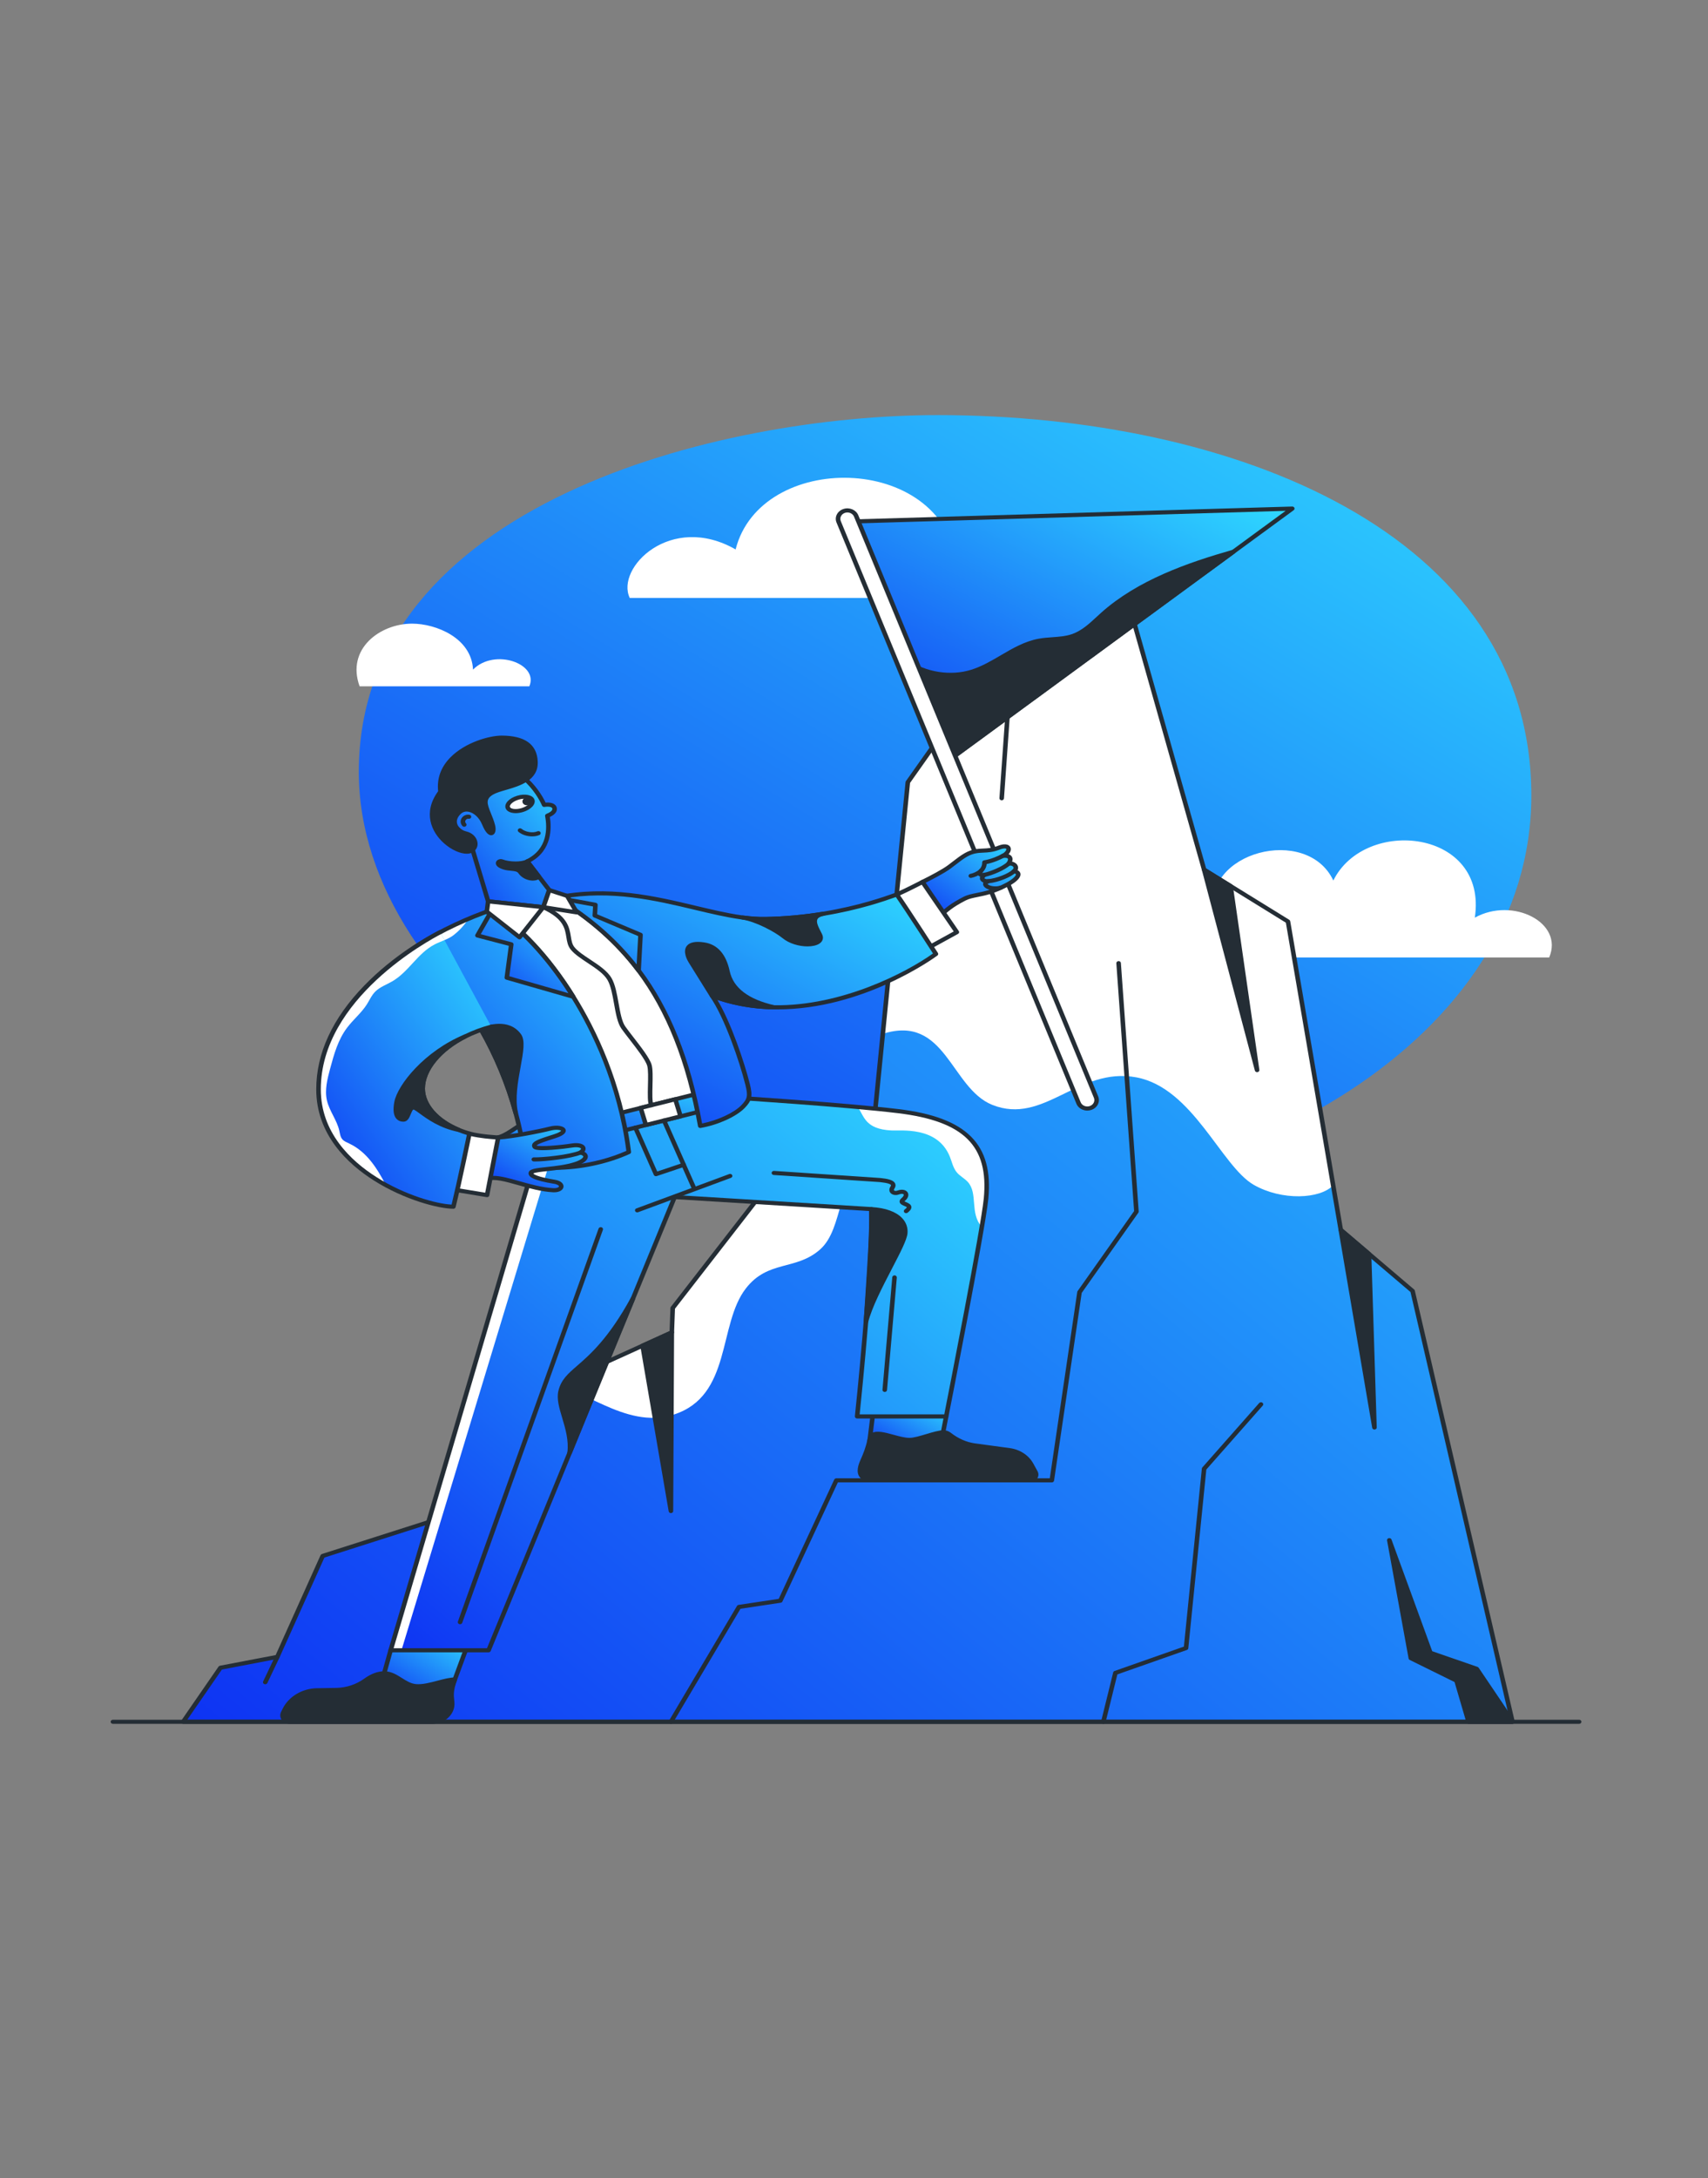 <svg width="251" height="320" viewBox="0 0 251 320" fill="none" xmlns="http://www.w3.org/2000/svg">
<rect x="0" y="0" width="251" height="320" fill="#808080" stroke="none"/>
<g clip-path="url(#clip0_2041_7652)">
<path d="M137.783 60.984C105.762 60.984 52.729 73.951 52.729 113.399C52.729 147.002 97.757 176.588 139.984 176.588C182.211 176.588 225.038 152.847 225.038 116.869C225.038 78.267 181.21 60.984 137.783 60.984Z" fill="url(#paint0_linear_2041_7652)"/>
</g>
<g clip-path="url(#clip1_2041_7652)">
<path d="M227.658 140.67H168.628C165.809 135.923 172.946 130.939 178.408 134.262C176.558 125.165 192.064 121.13 195.941 129.357C200.61 119.944 218.671 121.842 216.733 134.816C222.284 131.731 229.86 135.528 227.658 140.67Z" fill="white"/>
</g>
<g clip-path="url(#clip2_2041_7652)">
<path d="M222.268 252.953H26.913L32.4 245.008L40.754 243.413L47.42 228.587L74.085 220.07L80.922 203.825L98.726 195.742L98.86 192.167L114.575 171.932L128.599 163.276L129.733 151.884L133.41 114.921L145.983 97.13L151.384 96.142L162.523 76.83L176.952 127.77L189.273 135.38L195.914 174.135L197.037 180.687L207.585 189.659L222.268 252.953Z" fill="url(#paint1_linear_2041_7652)"/>
<path d="M128.599 163.276L127.974 170.269C122.777 173.085 124.093 180.413 120.498 183.577C116.954 186.694 112.872 185.083 109.613 189.279C105.477 194.601 107.588 205.093 98.98 207.83C91.706 210.142 85.056 203.115 80.922 203.825L98.726 195.742L98.86 192.167L114.575 171.932L128.599 163.276ZM195.914 174.135C193.999 176.164 188.387 176.429 184.253 174.072C179.481 171.353 175.307 159.816 166.979 158.273C158.431 156.69 153.409 165.367 145.813 162.315C139.708 159.861 138.978 148.947 129.733 151.884L133.41 114.921L145.983 97.13L151.384 96.142L162.523 76.83L176.952 127.77L189.273 135.38L195.914 174.135L195.914 174.135Z" fill="white"/>
<path d="M222.268 253.254H26.913C26.854 253.254 26.795 253.24 26.744 253.213C26.693 253.185 26.65 253.146 26.621 253.099C26.592 253.052 26.578 252.999 26.579 252.946C26.581 252.892 26.598 252.84 26.629 252.794L32.115 244.849C32.139 244.815 32.171 244.785 32.207 244.762C32.244 244.738 32.286 244.722 32.33 244.714L40.51 243.151L47.11 228.473C47.128 228.434 47.155 228.398 47.189 228.369C47.223 228.339 47.264 228.317 47.309 228.302L73.827 219.833L80.609 203.718C80.638 203.648 80.696 203.59 80.771 203.556L98.398 195.553L98.526 192.157C98.528 192.098 98.549 192.042 98.586 191.994L114.301 171.759C114.324 171.729 114.352 171.703 114.386 171.683L128.28 163.107L129.4 151.857L133.076 114.894C133.081 114.846 133.098 114.8 133.127 114.759L145.701 96.968C145.725 96.933 145.756 96.904 145.794 96.881C145.831 96.858 145.872 96.842 145.916 96.834L151.16 95.875L162.226 76.691C162.257 76.637 162.306 76.593 162.366 76.564C162.426 76.535 162.494 76.524 162.561 76.531C162.628 76.538 162.692 76.563 162.743 76.603C162.794 76.643 162.83 76.697 162.847 76.756L177.245 127.585L189.462 135.131C189.538 135.178 189.59 135.251 189.604 135.334L197.35 180.539L207.815 189.44C207.865 189.482 207.899 189.537 207.913 189.597L222.596 252.891C222.606 252.935 222.605 252.98 222.593 253.024C222.581 253.068 222.559 253.108 222.528 253.143C222.496 253.178 222.457 253.206 222.412 253.225C222.367 253.244 222.318 253.254 222.268 253.254ZM27.516 252.652H221.856L207.279 189.813L196.807 180.906C196.753 180.86 196.717 180.799 196.706 180.733L188.965 135.554L176.763 128.018C176.696 127.977 176.648 127.915 176.628 127.844L162.415 77.67L151.681 96.281C151.658 96.32 151.625 96.355 151.585 96.382C151.545 96.409 151.499 96.428 151.45 96.437L146.189 97.4L133.736 115.021L130.067 151.911L128.933 163.302C128.928 163.347 128.913 163.39 128.888 163.428C128.863 163.466 128.829 163.499 128.789 163.524L114.814 172.149L99.192 192.266L99.061 195.752C99.058 195.806 99.04 195.858 99.008 195.904C98.976 195.949 98.93 195.986 98.877 196.011L81.189 204.041L74.398 220.177C74.381 220.218 74.354 220.255 74.319 220.286C74.284 220.316 74.243 220.34 74.197 220.354L47.674 228.825L41.064 243.526C41.043 243.571 41.01 243.612 40.968 243.643C40.926 243.675 40.877 243.697 40.823 243.707L32.608 245.276L27.516 252.652Z" fill="#242D35"/>
<path d="M147.207 117.574C147.199 117.574 147.192 117.574 147.185 117.573C147.141 117.571 147.098 117.56 147.059 117.543C147.02 117.525 146.984 117.501 146.955 117.471C146.926 117.442 146.904 117.407 146.89 117.37C146.876 117.332 146.87 117.293 146.872 117.253L148.012 101.14C148.015 101.096 148.029 101.053 148.052 101.015L151.09 95.997C151.133 95.927 151.204 95.876 151.289 95.854C151.374 95.832 151.465 95.841 151.542 95.879C151.619 95.917 151.677 95.981 151.702 96.057C151.727 96.133 151.718 96.215 151.677 96.285L148.675 101.245L147.54 117.291C147.535 117.368 147.497 117.439 147.435 117.492C147.373 117.544 147.292 117.574 147.207 117.574ZM176.953 127.77L184.737 157.213L180.845 130.174L176.953 127.77Z" fill="#242D35"/>
<path d="M184.737 157.514C184.662 157.514 184.589 157.491 184.53 157.449C184.471 157.407 184.429 157.348 184.412 157.283L176.627 127.84C176.611 127.781 176.616 127.718 176.64 127.662C176.665 127.605 176.708 127.556 176.763 127.522C176.819 127.487 176.885 127.469 176.952 127.469C177.02 127.469 177.086 127.487 177.142 127.521L181.034 129.926C181.112 129.974 181.164 130.051 181.177 130.136L185.069 157.174C185.075 157.217 185.071 157.26 185.057 157.301C185.043 157.342 185.02 157.38 184.988 157.412C184.957 157.444 184.918 157.47 184.875 157.488C184.831 157.505 184.784 157.514 184.737 157.514L184.737 157.514ZM177.479 128.461L183.586 151.557L180.532 130.347L177.479 128.461ZM98.6 253.255C98.542 253.255 98.485 253.242 98.435 253.216C98.385 253.19 98.343 253.153 98.313 253.109C98.284 253.064 98.267 253.013 98.266 252.961C98.264 252.909 98.278 252.858 98.305 252.812L108.305 235.933C108.354 235.85 108.442 235.793 108.545 235.778L114.438 234.893L122.597 217.366C122.622 217.311 122.665 217.264 122.72 217.231C122.775 217.199 122.839 217.181 122.905 217.181H154.275L158.31 189.801C158.316 189.757 158.333 189.715 158.359 189.678L166.663 177.922L164.052 141.517C164.049 141.477 164.055 141.438 164.069 141.4C164.083 141.363 164.106 141.328 164.135 141.299C164.164 141.269 164.199 141.245 164.238 141.227C164.278 141.21 164.32 141.199 164.364 141.197C164.408 141.194 164.452 141.199 164.494 141.212C164.535 141.225 164.574 141.245 164.607 141.271C164.64 141.297 164.667 141.329 164.686 141.364C164.705 141.4 164.717 141.439 164.72 141.478L167.338 177.981C167.342 178.045 167.324 178.109 167.286 178.163L158.963 189.946L154.9 217.522C154.889 217.594 154.849 217.661 154.788 217.709C154.727 217.757 154.649 217.784 154.568 217.784H123.128L114.984 235.279C114.962 235.326 114.927 235.367 114.883 235.399C114.839 235.431 114.786 235.451 114.73 235.46L108.817 236.348L98.895 253.095C98.867 253.144 98.824 253.184 98.772 253.212C98.72 253.24 98.66 253.255 98.6 253.255ZM197.036 180.687L201.984 209.717L201.188 184.218L197.036 180.687Z" fill="#242D35"/>
<path d="M201.984 210.019C201.904 210.019 201.827 209.993 201.766 209.946C201.705 209.899 201.665 209.834 201.653 209.763L196.706 180.733C196.695 180.671 196.706 180.607 196.738 180.551C196.769 180.495 196.819 180.449 196.881 180.42C196.943 180.391 197.013 180.38 197.082 180.388C197.151 180.397 197.215 180.425 197.266 180.468L201.418 183.999C201.482 184.054 201.52 184.129 201.522 184.209L202.318 209.709C202.32 209.749 202.312 209.789 202.296 209.827C202.279 209.864 202.255 209.899 202.224 209.928C202.193 209.956 202.155 209.979 202.114 209.995C202.073 210.011 202.028 210.019 201.984 210.019ZM197.515 181.508L201.498 204.882L200.857 184.351L197.515 181.508L197.515 181.508ZM162.143 253.255C162.093 253.255 162.043 253.245 161.998 253.225C161.953 253.206 161.913 253.178 161.882 253.142C161.85 253.107 161.828 253.066 161.817 253.022C161.805 252.978 161.805 252.932 161.816 252.888L163.588 245.703C163.6 245.655 163.625 245.61 163.661 245.572C163.696 245.535 163.742 245.506 163.793 245.488L173.98 241.906L176.619 215.747C176.625 215.689 176.65 215.633 176.69 215.587L185.045 206.121C185.1 206.059 185.18 206.018 185.269 206.009C185.357 206 185.445 206.023 185.515 206.073C185.584 206.123 185.629 206.195 185.639 206.275C185.649 206.354 185.624 206.434 185.568 206.497L177.276 215.892L174.627 242.147C174.622 242.202 174.599 242.256 174.562 242.3C174.524 242.345 174.474 242.38 174.416 242.4L164.202 245.991L162.469 253.019C162.453 253.086 162.411 253.146 162.352 253.189C162.293 253.232 162.219 253.255 162.143 253.255ZM215.812 252.954L214.04 246.909L207.332 243.602L204.167 226.267L210.203 242.811L217.01 245.169L222.268 252.953L215.812 252.954Z" fill="#242D35"/>
<path d="M215.812 253.255C215.738 253.255 215.667 253.233 215.608 253.193C215.55 253.152 215.508 253.095 215.489 253.031L213.753 247.112L207.171 243.867C207.126 243.845 207.088 243.814 207.058 243.776C207.029 243.739 207.009 243.696 207.001 243.651L203.837 226.316C203.823 226.241 203.841 226.164 203.887 226.101C203.934 226.037 204.005 225.992 204.087 225.974C204.169 225.956 204.256 225.966 204.329 226.003C204.403 226.04 204.459 226.101 204.485 226.173L210.471 242.581L217.13 244.888C217.199 244.912 217.257 244.956 217.296 245.013L222.554 252.796C222.585 252.842 222.602 252.894 222.603 252.948C222.604 253.001 222.589 253.054 222.56 253.101C222.531 253.148 222.488 253.186 222.437 253.213C222.386 253.24 222.327 253.255 222.268 253.255L215.812 253.255V253.255ZM207.635 243.408L214.201 246.645C214.281 246.685 214.34 246.752 214.364 246.832L216.07 252.652L221.673 252.652L216.783 245.414L210.083 243.092C210.036 243.076 209.994 243.051 209.96 243.019C209.926 242.986 209.9 242.947 209.885 242.905L205.198 230.059L207.635 243.408V243.408ZM38.981 247.439C38.926 247.439 38.871 247.427 38.822 247.403C38.774 247.379 38.732 247.345 38.702 247.303C38.671 247.262 38.653 247.214 38.648 247.164C38.643 247.114 38.652 247.064 38.674 247.019L40.446 243.293C40.482 243.222 40.548 243.166 40.63 243.138C40.711 243.11 40.801 243.111 40.881 243.142C40.962 243.173 41.025 243.231 41.059 243.304C41.092 243.376 41.093 243.458 41.061 243.531L39.289 247.256C39.263 247.31 39.22 247.357 39.165 247.389C39.111 247.422 39.047 247.439 38.981 247.439ZM67.588 238.011C67.535 238.011 67.483 238 67.436 237.978C67.388 237.956 67.348 237.925 67.317 237.886C67.286 237.847 67.265 237.803 67.257 237.756C67.249 237.708 67.254 237.66 67.271 237.615L73.768 219.976C73.782 219.938 73.804 219.904 73.833 219.874C73.862 219.844 73.897 219.819 73.936 219.801C73.975 219.784 74.018 219.773 74.062 219.77C74.105 219.767 74.149 219.772 74.191 219.785C74.233 219.797 74.271 219.817 74.305 219.843C74.338 219.869 74.365 219.9 74.385 219.936C74.404 219.971 74.416 220.009 74.419 220.049C74.423 220.088 74.417 220.128 74.403 220.166L67.906 237.805C67.883 237.865 67.841 237.917 67.784 237.954C67.727 237.991 67.659 238.011 67.588 238.011L67.588 238.011ZM98.727 195.741L98.598 221.99L94.426 197.694L98.727 195.741Z" fill="#242D35"/>
<path d="M98.597 222.292C98.517 222.292 98.44 222.266 98.38 222.219C98.319 222.172 98.279 222.108 98.267 222.036L94.095 197.74C94.085 197.677 94.096 197.612 94.129 197.556C94.161 197.499 94.212 197.453 94.275 197.425L98.576 195.472C98.627 195.449 98.684 195.438 98.741 195.44C98.799 195.442 98.854 195.457 98.903 195.485C98.951 195.512 98.992 195.55 99.019 195.595C99.047 195.64 99.061 195.691 99.061 195.742L98.932 221.992C98.932 222.071 98.896 222.148 98.834 222.204C98.771 222.26 98.686 222.292 98.597 222.292ZM94.794 197.864L98.282 218.18L98.39 196.231L94.794 197.864ZM127.334 177.723C127.288 177.723 127.242 177.714 127.199 177.698C127.157 177.681 127.119 177.657 127.088 177.626C127.056 177.595 127.032 177.559 127.017 177.52C127.002 177.481 126.996 177.439 127 177.397L128.266 163.252C128.269 163.212 128.281 163.174 128.301 163.138C128.321 163.103 128.348 163.072 128.382 163.046C128.415 163.02 128.454 163.001 128.496 162.989C128.538 162.977 128.582 162.972 128.626 162.976C128.714 162.982 128.796 163.02 128.854 163.081C128.911 163.142 128.94 163.221 128.933 163.3L127.667 177.446C127.66 177.521 127.622 177.592 127.56 177.643C127.499 177.694 127.418 177.723 127.334 177.723H127.334ZM232.064 253.255H16.594C16.505 253.255 16.42 253.223 16.358 253.167C16.295 253.11 16.259 253.034 16.259 252.954C16.259 252.874 16.295 252.797 16.358 252.74C16.42 252.684 16.505 252.652 16.594 252.652H232.064C232.153 252.652 232.238 252.684 232.3 252.74C232.363 252.797 232.398 252.874 232.398 252.954C232.398 253.034 232.363 253.11 232.3 253.167C232.238 253.223 232.153 253.255 232.064 253.255Z" fill="#242D35"/>
</g>
<g clip-path="url(#clip3_2041_7652)">
<path d="M154.135 87.848H92.546C90.434 83.442 98.564 75.269 108.104 80.718C111.753 66.284 138.258 66.458 140.626 82.689C147.541 76.312 156.184 83.094 154.135 87.848Z" fill="white"/>
</g>
<g clip-path="url(#clip4_2041_7652)">
<path d="M189.907 74.718L181.237 81.069L139.257 111.821L133.206 97.164L124.727 76.627L189.907 74.718Z" fill="url(#paint2_linear_2041_7652)"/>
<path d="M139.257 112.123C139.189 112.123 139.123 112.104 139.067 112.069C139.011 112.034 138.968 111.984 138.944 111.927L124.414 76.733C124.396 76.688 124.389 76.64 124.396 76.592C124.402 76.545 124.42 76.499 124.45 76.459C124.479 76.42 124.519 76.387 124.565 76.364C124.612 76.34 124.663 76.327 124.716 76.326L189.896 74.416C189.966 74.414 190.035 74.431 190.094 74.467C190.152 74.502 190.196 74.553 190.22 74.612C190.27 74.734 190.229 74.871 190.117 74.952L139.467 112.055C139.407 112.1 139.333 112.123 139.257 112.123ZM125.202 76.915L139.407 111.323L188.926 75.048L125.202 76.915Z" fill="#242D35"/>
<path d="M181.237 81.069L139.257 111.821L133.206 97.164C135.883 99.043 139.631 99.684 142.849 98.677C146.352 97.582 149.073 94.802 152.703 94.132C154.333 93.834 156.064 93.98 157.62 93.454C159.397 92.852 160.676 91.47 162.022 90.262C167.22 85.6 174.201 83.074 181.237 81.069Z" fill="#242D35"/>
<path d="M139.257 112.123C139.189 112.123 139.123 112.104 139.067 112.069C139.011 112.034 138.968 111.984 138.944 111.927L132.893 97.269C132.867 97.208 132.865 97.14 132.886 97.077C132.906 97.014 132.949 96.959 133.008 96.92C133.066 96.882 133.137 96.861 133.21 96.862C133.283 96.863 133.353 96.885 133.41 96.925C136.036 98.768 139.698 99.344 142.74 98.391C144.27 97.913 145.685 97.083 147.053 96.28C148.782 95.266 150.569 94.218 152.636 93.836C153.304 93.714 153.988 93.664 154.65 93.616C155.657 93.543 156.609 93.473 157.502 93.171C158.927 92.689 160.053 91.646 161.142 90.638C161.357 90.439 161.57 90.241 161.786 90.048C167.192 85.2 174.601 82.643 181.136 80.781C181.21 80.76 181.29 80.763 181.362 80.79C181.434 80.816 181.493 80.865 181.53 80.927C181.567 80.988 181.579 81.06 181.564 81.128C181.548 81.197 181.507 81.259 181.447 81.303L139.467 112.055C139.407 112.099 139.333 112.123 139.257 112.123ZM133.891 97.961L139.407 111.322L179.637 81.852C173.623 83.651 167.1 86.132 162.257 90.476C162.043 90.669 161.831 90.863 161.62 91.059C160.48 92.115 159.301 93.206 157.737 93.736C156.756 94.068 155.713 94.144 154.704 94.217C154.062 94.264 153.398 94.313 152.77 94.428C150.827 94.786 149.17 95.758 147.417 96.786C146.015 97.609 144.565 98.459 142.959 98.962C140.041 99.875 136.592 99.475 133.891 97.961L133.891 97.961Z" fill="#242D35"/>
<path d="M161.07 161.182L125.814 75.793C125.55 75.152 124.76 74.826 124.05 75.065L124.05 75.065C123.34 75.304 122.979 76.018 123.244 76.659L158.5 162.048C158.764 162.69 159.554 163.016 160.264 162.776L160.264 162.776C160.974 162.537 161.335 161.823 161.07 161.182Z" fill="white"/>
<path d="M159.783 163.157C159.542 163.157 159.302 163.11 159.076 163.017C158.872 162.933 158.688 162.814 158.536 162.666C158.383 162.518 158.264 162.344 158.186 162.154L122.931 76.765C122.852 76.575 122.816 76.373 122.824 76.171C122.832 75.969 122.884 75.77 122.978 75.586C123.07 75.401 123.203 75.236 123.367 75.098C123.53 74.96 123.723 74.852 123.933 74.782C124.814 74.485 125.799 74.891 126.127 75.687L161.383 161.076C161.711 161.873 161.262 162.762 160.381 163.059C160.186 163.125 159.985 163.157 159.783 163.157ZM124.528 75.288C124.408 75.288 124.286 75.307 124.166 75.347C123.907 75.435 123.7 75.609 123.585 75.837C123.47 76.064 123.46 76.319 123.557 76.554L158.812 161.943C158.859 162.059 158.932 162.164 159.025 162.255C159.117 162.345 159.229 162.417 159.353 162.468C159.477 162.52 159.611 162.548 159.748 162.553C159.884 162.557 160.02 162.537 160.147 162.494C160.405 162.406 160.614 162.231 160.728 162.004C160.842 161.778 160.853 161.52 160.757 161.287L125.502 75.898C125.428 75.719 125.295 75.565 125.121 75.456C124.947 75.347 124.74 75.288 124.528 75.288Z" fill="#242D35"/>
</g>
<g clip-path="url(#clip5_2041_7652)">
<path d="M57.406 242.447L55.749 248.349L65.867 249.373L69.181 240.4L57.406 242.447Z" fill="url(#paint3_linear_2041_7652)"/>
<path d="M65.867 249.674C65.855 249.674 65.842 249.674 65.83 249.672L55.712 248.649C55.665 248.644 55.619 248.63 55.578 248.608C55.537 248.586 55.502 248.556 55.474 248.521C55.447 248.486 55.429 248.445 55.42 248.403C55.412 248.36 55.413 248.317 55.425 248.275L57.082 242.372C57.098 242.317 57.131 242.266 57.177 242.227C57.223 242.188 57.281 242.161 57.343 242.15L69.118 240.104C69.176 240.094 69.235 240.098 69.29 240.115C69.345 240.132 69.394 240.162 69.433 240.201C69.472 240.241 69.498 240.289 69.509 240.341C69.521 240.392 69.517 240.446 69.499 240.496L66.184 249.468C66.162 249.528 66.12 249.58 66.063 249.617C66.006 249.654 65.938 249.674 65.867 249.674H65.867ZM56.167 248.088L65.635 249.046L68.683 240.794L57.678 242.707L56.167 248.088V248.088Z" fill="#242D35"/>
<path d="M139.046 208.092L138.173 212.578L127.62 213.09L128.492 206.006L139.046 208.092Z" fill="url(#paint4_linear_2041_7652)"/>
<path d="M127.62 213.391C127.573 213.391 127.526 213.382 127.483 213.365C127.44 213.348 127.402 213.322 127.371 213.291C127.339 213.259 127.316 213.222 127.301 213.182C127.287 213.141 127.282 213.098 127.288 213.056L128.16 205.973C128.165 205.931 128.18 205.89 128.203 205.854C128.227 205.817 128.259 205.786 128.297 205.761C128.335 205.737 128.379 205.719 128.424 205.711C128.47 205.702 128.518 205.703 128.563 205.711L139.117 207.797C139.202 207.814 139.275 207.859 139.323 207.924C139.371 207.989 139.39 208.067 139.375 208.144L138.503 212.63C138.49 212.697 138.452 212.759 138.395 212.804C138.339 212.849 138.267 212.876 138.191 212.879L127.638 213.391C127.632 213.391 127.626 213.391 127.62 213.391H127.62ZM128.783 206.373L127.995 212.769L137.89 212.29L138.661 208.325L128.783 206.373ZM56.456 245.833C58.248 245.833 59.325 247.562 61.113 247.72C62.901 247.877 65.282 246.744 66.839 246.74C65.867 249.372 66.749 249.803 66.336 251.057C66.155 251.605 65.784 252.085 65.276 252.427C64.768 252.769 64.152 252.953 63.519 252.954H42.566C41.812 252.954 41.306 252.254 41.609 251.631L41.828 251.183C42.234 250.348 42.897 249.636 43.737 249.129C44.578 248.622 45.561 248.342 46.572 248.322L49.394 248.277C50.976 248.252 52.501 247.746 53.734 246.851C54.469 246.317 55.421 245.833 56.456 245.833V245.833Z" fill="#242D35"/>
<path d="M63.519 253.255H42.566C42.099 253.255 41.667 253.044 41.411 252.691C41.156 252.337 41.115 251.896 41.303 251.509L41.521 251.062C42.401 249.257 44.38 248.064 46.564 248.021L49.388 247.975C50.881 247.952 52.35 247.469 53.524 246.616C54.516 245.896 55.502 245.531 56.456 245.531C57.491 245.531 58.289 246.035 59.06 246.522C59.735 246.948 60.373 247.351 61.146 247.419C62.071 247.5 63.204 247.203 64.298 246.914C65.223 246.67 66.097 246.44 66.838 246.438H66.839C66.892 246.438 66.945 246.449 66.992 246.471C67.039 246.493 67.08 246.525 67.111 246.563C67.141 246.602 67.162 246.647 67.17 246.694C67.178 246.742 67.173 246.79 67.156 246.835C66.594 248.359 66.674 249.088 66.745 249.73C66.793 250.171 66.839 250.587 66.656 251.143C66.246 252.386 64.956 253.255 63.518 253.255L63.519 253.255ZM56.456 246.134C55.658 246.134 54.813 246.455 53.944 247.086C52.654 248.022 51.04 248.553 49.399 248.579L46.578 248.624C44.654 248.662 42.909 249.714 42.134 251.305L41.916 251.752C41.817 251.954 41.837 252.176 41.971 252.361C42.105 252.546 42.322 252.652 42.566 252.652H63.519C64.662 252.652 65.689 251.961 66.015 250.971C66.161 250.529 66.125 250.203 66.08 249.79C66.013 249.183 65.931 248.44 66.373 247.074C65.814 247.143 65.165 247.315 64.486 247.493C63.331 247.798 62.135 248.113 61.081 248.02C60.134 247.936 59.393 247.469 58.676 247.016C57.959 246.563 57.281 246.134 56.456 246.134L56.456 246.134ZM127.817 211.488C127.572 212.668 127.205 213.611 126.78 214.556C126.355 215.5 125.635 217.448 128.448 217.448H151.368C152.034 217.448 152.468 216.816 152.172 216.278L151.55 215.148C151.244 214.591 150.794 214.11 150.237 213.744C149.681 213.378 149.035 213.138 148.354 213.046L143.226 212.349C141.843 212.161 140.59 211.566 139.534 210.739C139.298 210.554 139.006 210.424 138.653 210.424C137.443 210.424 134.957 211.545 133.649 211.545C131.555 211.545 128.219 209.548 127.817 211.488L127.817 211.488Z" fill="#242D35"/>
<path d="M151.368 217.75H128.448C127.414 217.75 126.701 217.495 126.327 216.994C125.765 216.241 126.14 215.177 126.47 214.442C126.849 213.6 127.235 212.653 127.488 211.433C127.574 211.017 127.786 210.714 128.117 210.533C128.871 210.12 130.051 210.443 131.301 210.785C132.124 211.01 132.974 211.243 133.649 211.243C134.262 211.243 135.215 210.957 136.137 210.681C137.098 210.394 138.006 210.122 138.653 210.122C139.053 210.122 139.423 210.253 139.753 210.511C140.825 211.35 142.043 211.883 143.275 212.05L148.404 212.747C149.138 212.847 149.834 213.105 150.434 213.5C151.034 213.894 151.519 214.413 151.85 215.013L152.471 216.143C152.565 216.313 152.609 216.501 152.6 216.69C152.59 216.879 152.526 217.063 152.415 217.223C152.305 217.385 152.151 217.518 151.967 217.61C151.784 217.702 151.578 217.75 151.368 217.749V217.75ZM128.145 211.544C127.881 212.816 127.482 213.798 127.09 214.669C126.932 215.019 126.453 216.083 126.882 216.657C127.124 216.982 127.651 217.146 128.448 217.146H151.368C151.464 217.147 151.559 217.125 151.643 217.083C151.727 217.041 151.797 216.98 151.847 216.906C151.898 216.832 151.928 216.748 151.932 216.662C151.937 216.575 151.916 216.489 151.872 216.412L151.251 215.282C150.968 214.769 150.553 214.325 150.04 213.988C149.527 213.65 148.932 213.43 148.304 213.344L143.176 212.647C141.818 212.462 140.483 211.881 139.315 210.967C139.107 210.804 138.891 210.725 138.653 210.725C138.114 210.725 137.216 210.994 136.348 211.254C135.375 211.545 134.369 211.847 133.648 211.847C132.875 211.847 131.976 211.601 131.107 211.362C130.053 211.074 128.962 210.776 128.463 211.049C128.3 211.139 128.196 211.3 128.145 211.544Z" fill="#242D35"/>
<path d="M73.215 167.105C74.96 166.594 76.312 165.059 77.533 164.823C78.754 164.587 78.779 166.948 78.779 166.948L74.873 168.246L73.215 167.105V167.105Z" fill="url(#paint5_linear_2041_7652)"/>
<path d="M74.872 168.548C74.8 168.548 74.729 168.527 74.67 168.486L73.012 167.345C72.964 167.312 72.926 167.267 72.904 167.216C72.882 167.165 72.875 167.109 72.885 167.054C72.896 167 72.922 166.95 72.962 166.908C73.002 166.866 73.054 166.835 73.112 166.818C73.959 166.57 74.71 166.064 75.436 165.575C76.137 165.102 76.799 164.656 77.463 164.528C77.78 164.466 78.078 164.528 78.323 164.705C79.074 165.247 79.111 166.773 79.113 166.945C79.114 167.008 79.093 167.068 79.054 167.12C79.014 167.171 78.959 167.21 78.894 167.231L74.988 168.53C74.951 168.542 74.912 168.548 74.873 168.548L74.872 168.548ZM73.887 167.188L74.929 167.906L78.435 166.74C78.398 166.19 78.24 165.417 77.904 165.175C77.817 165.112 77.724 165.094 77.603 165.118C77.082 165.218 76.477 165.626 75.836 166.058C75.252 166.451 74.606 166.886 73.887 167.188V167.188Z" fill="#242D35"/>
<path d="M135.566 129.57C137.047 128.843 138.74 127.931 139.525 127.341C140.31 126.75 141.255 125.972 141.989 125.57C143.821 124.566 144.789 125.323 146.797 124.537C148.531 123.858 148.629 125.127 147.353 125.747C148.444 125.609 148.727 126.121 148.226 126.869C149.12 126.75 149.643 127.478 148.989 128.01C150.068 128.128 149.812 128.99 148.067 129.928C144.868 131.65 143.112 131.31 141.728 132.034C139.787 133.047 139.133 133.598 137.432 135.211C135.829 133.647 135.01 132.02 135.566 129.57Z" fill="url(#paint6_linear_2041_7652)"/>
<path d="M137.432 135.513H137.429C137.384 135.513 137.339 135.504 137.297 135.487C137.255 135.47 137.217 135.446 137.186 135.416C135.299 133.574 134.717 131.808 135.238 129.51C135.248 129.467 135.268 129.426 135.297 129.391C135.326 129.355 135.363 129.326 135.406 129.305C136.776 128.633 138.521 127.703 139.311 127.109C139.493 126.972 139.683 126.825 139.878 126.676C140.542 126.163 141.23 125.633 141.816 125.312C142.868 124.735 143.678 124.699 144.462 124.664C145.113 124.634 145.786 124.604 146.664 124.26C147.975 123.747 148.381 124.271 148.473 124.444C148.642 124.757 148.53 125.152 148.217 125.498C148.443 125.573 148.579 125.691 148.662 125.804C148.76 125.938 148.87 126.194 148.736 126.587C149.091 126.659 149.383 126.851 149.526 127.127C149.646 127.357 149.645 127.608 149.534 127.84C149.823 127.977 149.92 128.179 149.951 128.313C150.079 128.859 149.471 129.524 148.239 130.187C146.244 131.261 144.811 131.549 143.659 131.78C142.951 131.923 142.392 132.035 141.895 132.295C140.035 133.266 139.396 133.786 137.674 135.419C137.643 135.449 137.605 135.472 137.564 135.488C137.522 135.505 137.477 135.513 137.432 135.513ZM135.864 129.767C135.457 131.713 135.919 133.19 137.439 134.767C139.031 133.267 139.719 132.734 141.56 131.772C142.146 131.466 142.78 131.339 143.513 131.191C144.618 130.969 145.994 130.693 147.896 129.669C149.03 129.059 149.329 128.576 149.297 128.438C149.286 128.392 149.163 128.333 148.949 128.309C148.885 128.302 148.825 128.279 148.775 128.242C148.726 128.205 148.689 128.156 148.67 128.101C148.651 128.045 148.649 127.986 148.666 127.93C148.683 127.874 148.718 127.824 148.765 127.785C148.861 127.707 149.009 127.552 148.921 127.383C148.848 127.243 148.619 127.121 148.274 127.167C148.211 127.175 148.147 127.167 148.089 127.144C148.032 127.121 147.982 127.083 147.947 127.035C147.912 126.988 147.893 126.932 147.891 126.875C147.89 126.818 147.907 126.761 147.94 126.712C148.146 126.404 148.157 126.21 148.104 126.137C148.048 126.06 147.83 125.991 147.4 126.045C147.322 126.056 147.243 126.041 147.176 126.003C147.109 125.966 147.06 125.908 147.036 125.841C147.011 125.773 147.014 125.701 147.043 125.635C147.072 125.569 147.126 125.515 147.195 125.481C147.755 125.209 147.936 124.827 147.872 124.707C147.835 124.639 147.548 124.572 146.93 124.813C145.94 125.201 145.173 125.236 144.495 125.266C143.731 125.301 143.07 125.33 142.163 125.828C141.623 126.123 140.957 126.637 140.312 127.134C140.116 127.286 139.923 127.434 139.739 127.572C138.76 128.309 136.673 129.367 135.864 129.767V129.767Z" fill="#242D35"/>
<path d="M131.784 131.414C133.093 130.854 135.566 129.57 135.566 129.57L140.615 136.943L135.742 139.619L131.457 135.103L131.784 131.413L131.784 131.414Z" fill="white"/>
<path d="M135.742 139.92C135.694 139.92 135.646 139.911 135.602 139.893C135.558 139.875 135.519 139.848 135.488 139.815L131.203 135.299C131.175 135.269 131.153 135.234 131.139 135.196C131.126 135.158 131.12 135.119 131.124 135.079L131.451 131.39C131.456 131.337 131.476 131.286 131.509 131.242C131.543 131.199 131.588 131.164 131.641 131.141C132.923 130.593 135.374 129.321 135.399 129.309C135.474 129.27 135.563 129.259 135.648 129.278C135.732 129.297 135.805 129.345 135.85 129.412L140.9 136.784C140.923 136.818 140.939 136.856 140.946 136.895C140.953 136.934 140.951 136.974 140.941 137.013C140.93 137.052 140.912 137.088 140.886 137.121C140.86 137.153 140.827 137.18 140.789 137.201L135.916 139.877C135.864 139.905 135.804 139.921 135.742 139.921V139.92ZM131.802 135.002L135.811 139.228L140.154 136.843L135.451 129.977C134.799 130.312 133.172 131.139 132.102 131.61L131.802 135.002L131.802 135.002Z" fill="#242D35"/>
<path d="M72.321 133.657C76.072 132.496 78.383 132.22 81.719 131.886C85.055 131.551 95.871 134.463 95.871 134.463L108.082 164.922L86.887 170.038L70.915 142.255L72.321 133.657H72.321Z" fill="white"/>
<path d="M86.887 170.34C86.826 170.34 86.766 170.325 86.714 170.296C86.661 170.267 86.619 170.226 86.59 170.177L70.618 142.394C70.586 142.338 70.574 142.274 70.584 142.211L71.99 133.613C71.999 133.558 72.025 133.507 72.064 133.464C72.103 133.421 72.155 133.389 72.213 133.371C75.938 132.218 78.276 131.927 81.682 131.586C85.046 131.247 95.522 134.055 95.967 134.174C96.068 134.202 96.149 134.271 96.185 134.361L108.396 164.819C108.412 164.859 108.418 164.901 108.415 164.942C108.412 164.984 108.4 165.025 108.378 165.062C108.357 165.099 108.327 165.131 108.291 165.157C108.255 165.184 108.213 165.203 108.168 165.213L86.974 170.329C86.945 170.336 86.916 170.34 86.887 170.34V170.34ZM71.261 142.203L87.06 169.684L107.644 164.716L95.614 134.71C94.257 134.351 84.769 131.885 81.756 132.186C78.465 132.516 76.243 132.777 72.622 133.883L71.261 142.203Z" fill="#242D35"/>
<path d="M80.717 130.764L77.482 126.547C80.672 125.015 80.831 121.929 80.435 119.848C81.007 119.608 81.634 119.255 81.48 118.683C81.391 118.355 80.891 118.103 79.968 118.249C79.175 116.387 76.016 111.615 71.144 112.643C66.107 113.705 65.976 120.553 65.976 120.553L69.05 123.504L71.733 132.417L79.844 133.273L80.717 130.765V130.764Z" fill="url(#paint7_linear_2041_7652)"/>
<path d="M79.844 133.575C79.831 133.575 79.818 133.574 79.805 133.573L71.694 132.717C71.627 132.71 71.565 132.685 71.514 132.646C71.464 132.606 71.427 132.554 71.41 132.496L68.75 123.655L65.732 120.759C65.673 120.702 65.64 120.626 65.642 120.547C65.647 120.258 65.837 113.452 71.068 112.349C75.965 111.315 79.201 115.824 80.18 117.918C81.209 117.825 81.699 118.22 81.805 118.612C82.006 119.36 81.265 119.806 80.804 120.021C81.062 121.605 81.152 124.904 77.965 126.646L80.993 130.593C81.052 130.669 81.067 130.766 81.037 130.855L80.163 133.364C80.142 133.425 80.1 133.478 80.042 133.516C79.985 133.554 79.916 133.575 79.844 133.575H79.844ZM71.996 132.141L79.608 132.944L80.35 130.815L77.207 126.719C77.18 126.684 77.162 126.644 77.153 126.602C77.144 126.56 77.146 126.517 77.157 126.476C77.168 126.435 77.189 126.396 77.218 126.362C77.247 126.328 77.283 126.301 77.325 126.281C80.51 124.751 80.434 121.626 80.106 119.899C80.093 119.834 80.105 119.767 80.139 119.708C80.173 119.649 80.228 119.602 80.294 119.574C81.155 119.213 81.206 118.947 81.155 118.754C81.116 118.611 80.775 118.427 80.026 118.546C79.949 118.558 79.871 118.546 79.803 118.512C79.736 118.477 79.683 118.423 79.656 118.357C78.873 116.519 75.833 111.963 71.22 112.936C66.852 113.857 66.365 119.536 66.315 120.438L69.294 123.297C69.331 123.333 69.359 123.377 69.373 123.425L71.996 132.141Z" fill="#242D35"/>
<path d="M76.761 119.006C77.753 118.702 78.405 118.051 78.217 117.552C78.029 117.053 77.072 116.895 76.08 117.199C75.088 117.504 74.436 118.155 74.624 118.654C74.812 119.153 75.769 119.311 76.761 119.006Z" fill="white"/>
<path d="M75.787 119.462C75.059 119.462 74.48 119.207 74.308 118.751C74.057 118.084 74.788 117.277 75.973 116.914C77.158 116.55 78.282 116.788 78.533 117.455C78.784 118.122 78.053 118.929 76.868 119.292C76.494 119.407 76.124 119.462 75.787 119.462H75.787ZM77.068 117.346C76.806 117.346 76.503 117.388 76.188 117.485C75.341 117.745 74.831 118.265 74.941 118.557C75.051 118.848 75.806 118.981 76.653 118.721C77.5 118.461 78.01 117.941 77.9 117.649C77.831 117.466 77.508 117.346 77.068 117.346Z" fill="#242D35"/>
<path d="M77.389 118.299C77.729 118.299 78.004 118.051 78.004 117.744C78.004 117.438 77.729 117.189 77.389 117.189C77.05 117.189 76.774 117.438 76.774 117.744C76.774 118.051 77.05 118.299 77.389 118.299Z" fill="#242D35"/>
<path d="M78.199 122.878C77.472 122.878 76.703 122.64 76.192 122.209C76.128 122.154 76.09 122.079 76.087 121.999C76.084 121.919 76.116 121.841 76.177 121.782C76.237 121.724 76.321 121.69 76.409 121.687C76.498 121.684 76.584 121.713 76.649 121.768C77.224 122.253 78.312 122.423 78.978 122.13C79.058 122.095 79.15 122.091 79.234 122.117C79.317 122.143 79.386 122.198 79.425 122.27C79.506 122.419 79.437 122.6 79.271 122.673C78.954 122.812 78.582 122.878 78.199 122.878ZM77.482 126.547C76.726 126.967 74.851 126.967 73.76 126.547C73.288 126.365 72.626 127.006 74.109 127.458C75.057 127.748 76.03 127.495 76.464 128.128C77.14 129.111 78.658 129.333 79.182 128.762L77.482 126.547Z" fill="#242D35"/>
<path d="M78.307 129.374C78.259 129.374 78.21 129.372 78.161 129.369C77.364 129.32 76.605 128.906 76.18 128.287C76.001 128.026 75.671 127.983 75.102 127.929C74.766 127.898 74.386 127.862 74.002 127.745C73.319 127.536 72.939 127.255 72.872 126.909C72.832 126.701 72.921 126.496 73.111 126.36C73.327 126.206 73.634 126.17 73.892 126.269C74.882 126.651 76.638 126.661 77.307 126.29C77.379 126.25 77.467 126.236 77.551 126.252C77.634 126.267 77.708 126.312 77.757 126.375L79.456 128.591C79.498 128.645 79.519 128.71 79.516 128.775C79.512 128.841 79.486 128.904 79.439 128.955C79.192 129.224 78.784 129.374 78.307 129.374V129.374ZM73.54 126.826C73.581 126.887 73.751 127.031 74.216 127.173C74.53 127.269 74.856 127.299 75.172 127.329C75.769 127.385 76.387 127.443 76.748 127.969C77.124 128.515 77.769 128.74 78.207 128.767C78.406 128.779 78.588 128.755 78.726 128.699L77.37 126.931C76.421 127.269 74.699 127.236 73.629 126.825C73.615 126.819 73.6 126.817 73.585 126.817C73.57 126.817 73.554 126.82 73.54 126.826Z" fill="#242D35"/>
<path d="M145.063 174.764C144.987 175.675 144.707 177.515 144.31 179.885C144.291 179.997 144.271 180.111 144.251 180.226C142.593 189.998 139.045 208.091 139.045 208.091H125.962C125.962 208.091 128.318 186.016 128.055 177.633L99.142 175.862L71.798 242.446H57.406L79.125 168.778L107.412 161.223C107.412 161.223 114.959 161.591 122.829 162.397C124.035 162.521 125.123 162.632 126.114 162.733C129.461 163.076 131.678 163.305 133.376 163.506C142.71 164.613 145.456 170.125 145.063 174.764Z" fill="url(#paint8_linear_2041_7652)"/>
<path d="M145.063 174.764C144.987 175.675 144.707 177.515 144.31 179.885C144.291 179.997 144.271 180.111 144.251 180.226C142.481 178.175 143.754 175.322 142.22 173.64C141.758 173.132 141.093 172.795 140.643 172.278C140.047 171.593 139.899 170.683 139.56 169.869C137.723 165.449 132.445 166.155 130.994 166.078C127.167 165.879 127.014 164.044 126.114 162.733C129.461 163.076 131.678 163.305 133.376 163.506C142.71 164.613 145.456 170.125 145.063 174.764ZM57.406 242.447L79.517 168.07L81.719 167.638L58.998 242.447H57.406Z" fill="white"/>
<path d="M71.798 242.748H57.407C57.355 242.748 57.305 242.738 57.259 242.717C57.213 242.697 57.173 242.667 57.142 242.63C57.111 242.594 57.089 242.551 57.079 242.506C57.069 242.461 57.07 242.414 57.083 242.369L78.802 168.701C78.816 168.651 78.845 168.606 78.885 168.568C78.925 168.531 78.975 168.504 79.03 168.49L107.317 160.934C107.355 160.924 107.396 160.92 107.435 160.922C107.601 160.933 124.054 161.98 132.024 162.94C142.065 164.151 146.017 168.093 145.238 176.122C144.793 180.717 139.429 207.871 139.375 208.145C139.361 208.215 139.32 208.278 139.26 208.323C139.2 208.369 139.124 208.394 139.046 208.394H125.962C125.916 208.394 125.87 208.385 125.827 208.368C125.784 208.351 125.746 208.326 125.715 208.295C125.684 208.264 125.66 208.227 125.645 208.187C125.63 208.147 125.625 208.105 125.629 208.063C125.653 207.845 127.929 186.383 127.729 177.916L99.368 176.179L72.112 242.551C72.088 242.609 72.045 242.659 71.989 242.694C71.933 242.729 71.866 242.748 71.798 242.748ZM57.842 242.145H71.566L98.828 175.757C98.853 175.696 98.899 175.644 98.96 175.608C99.021 175.573 99.093 175.556 99.165 175.561L128.079 177.332C128.161 177.337 128.239 177.37 128.297 177.424C128.354 177.478 128.388 177.55 128.39 177.624C128.632 185.369 126.621 204.998 126.33 207.79H138.766C139.309 205.034 144.152 180.403 144.572 176.069C145.322 168.341 141.661 164.711 131.935 163.538C124.23 162.609 108.553 161.598 107.449 161.528L79.4 169.02L57.842 242.145Z" fill="#242D35"/>
<path d="M78.483 166.682L107.169 159.507L107.941 162.021L79.255 169.196L78.483 166.682Z" fill="url(#paint9_linear_2041_7652)"/>
<path d="M79.256 169.498C79.183 169.498 79.112 169.476 79.053 169.436C78.995 169.396 78.953 169.34 78.933 169.276L78.161 166.762C78.149 166.724 78.146 166.684 78.151 166.645C78.157 166.605 78.171 166.567 78.192 166.533C78.214 166.498 78.243 166.468 78.278 166.444C78.312 166.419 78.352 166.401 78.394 166.391L107.08 159.216C107.165 159.195 107.257 159.205 107.334 159.244C107.411 159.284 107.468 159.349 107.492 159.426L108.264 161.94C108.276 161.979 108.279 162.019 108.274 162.058C108.268 162.097 108.254 162.135 108.233 162.17C108.211 162.204 108.182 162.235 108.148 162.259C108.113 162.283 108.073 162.301 108.031 162.312L79.345 169.487C79.316 169.494 79.286 169.498 79.256 169.498ZM78.895 166.892L79.489 168.825L107.53 161.811L106.936 159.878L78.895 166.892Z" fill="#242D35"/>
<path d="M94.147 162.764L99.239 161.49L100.012 164.005L94.919 165.278L94.147 162.764Z" fill="white"/>
<path d="M94.92 165.58C94.846 165.58 94.775 165.558 94.717 165.518C94.659 165.478 94.617 165.422 94.597 165.359L93.825 162.844C93.813 162.806 93.81 162.766 93.815 162.727C93.821 162.687 93.835 162.649 93.856 162.615C93.878 162.58 93.907 162.55 93.942 162.526C93.976 162.501 94.016 162.483 94.058 162.473L99.15 161.199C99.193 161.189 99.237 161.186 99.28 161.19C99.324 161.195 99.366 161.208 99.404 161.227C99.443 161.247 99.476 161.273 99.503 161.304C99.53 161.336 99.55 161.371 99.562 161.41L100.334 163.924C100.358 164.001 100.346 164.084 100.303 164.153C100.259 164.223 100.186 164.274 100.101 164.295L95.009 165.569C94.98 165.576 94.95 165.58 94.92 165.58ZM94.559 162.974L95.153 164.907L99.6 163.794L99.007 161.862L94.559 162.974H94.559ZM93.647 178.112C93.569 178.112 93.494 178.088 93.434 178.044C93.374 177.999 93.333 177.937 93.318 177.869C93.303 177.8 93.315 177.729 93.352 177.667C93.389 177.605 93.448 177.557 93.52 177.531L107.166 172.482C107.206 172.467 107.25 172.459 107.294 172.459C107.338 172.459 107.381 172.467 107.422 172.483C107.462 172.498 107.499 172.52 107.53 172.548C107.561 172.577 107.585 172.61 107.602 172.647C107.619 172.683 107.627 172.723 107.627 172.762C107.627 172.802 107.618 172.841 107.601 172.878C107.584 172.914 107.559 172.947 107.528 172.975C107.497 173.003 107.46 173.025 107.419 173.04L93.774 178.089C93.732 178.105 93.689 178.112 93.647 178.112H93.647Z" fill="#242D35"/>
<path d="M102.02 174.925C101.953 174.925 101.888 174.906 101.833 174.873C101.777 174.839 101.735 174.791 101.71 174.735L97.269 164.725C97.237 164.651 97.239 164.569 97.275 164.496C97.31 164.423 97.375 164.366 97.457 164.336C97.538 164.307 97.63 164.308 97.711 164.338C97.792 164.369 97.856 164.427 97.89 164.501L102.331 174.51C102.351 174.556 102.359 174.606 102.353 174.655C102.347 174.704 102.328 174.751 102.297 174.792C102.267 174.833 102.225 174.866 102.177 174.889C102.129 174.912 102.075 174.925 102.02 174.925H102.02Z" fill="#242D35"/>
<path d="M96.394 172.8C96.327 172.799 96.262 172.781 96.207 172.747C96.151 172.714 96.109 172.665 96.084 172.609L93.061 165.777C93.045 165.74 93.037 165.701 93.037 165.661C93.038 165.622 93.047 165.583 93.064 165.546C93.082 165.51 93.107 165.477 93.138 165.449C93.17 165.422 93.207 165.4 93.248 165.385C93.288 165.37 93.332 165.363 93.376 165.364C93.42 165.364 93.463 165.372 93.504 165.388C93.544 165.404 93.58 165.426 93.611 165.455C93.642 165.483 93.666 165.517 93.682 165.553L96.584 172.112L100.353 170.845C100.394 170.831 100.438 170.824 100.483 170.825C100.527 170.826 100.571 170.835 100.611 170.851C100.652 170.868 100.688 170.891 100.718 170.92C100.749 170.949 100.772 170.984 100.788 171.021C100.803 171.059 100.81 171.099 100.809 171.139C100.807 171.178 100.796 171.218 100.778 171.254C100.759 171.29 100.732 171.323 100.699 171.35C100.667 171.377 100.628 171.397 100.586 171.411L96.511 172.78C96.474 172.793 96.434 172.799 96.394 172.8ZM83.709 213.443C84.162 209.922 81.844 206.725 82.38 204.426C83.246 200.713 87.302 201.245 93.028 190.749C89.994 197.948 83.709 213.443 83.709 213.443Z" fill="#242D35"/>
<path d="M83.709 213.745C83.662 213.745 83.615 213.736 83.572 213.718C83.529 213.701 83.49 213.676 83.459 213.644C83.428 213.612 83.404 213.575 83.39 213.534C83.376 213.493 83.371 213.451 83.377 213.408C83.607 211.614 83.083 209.863 82.62 208.318C82.189 206.882 81.783 205.524 82.053 204.363C82.44 202.704 83.447 201.831 84.841 200.623C86.675 199.032 89.448 196.628 92.728 190.616C92.766 190.546 92.833 190.493 92.913 190.466C92.994 190.44 93.083 190.442 93.162 190.473C93.24 190.504 93.303 190.561 93.336 190.632C93.37 190.704 93.371 190.784 93.341 190.856C90.342 197.971 84.086 213.392 84.023 213.547C83.999 213.605 83.957 213.655 83.9 213.69C83.844 213.726 83.778 213.745 83.709 213.745H83.709ZM91.037 194.666C88.703 198.111 86.727 199.824 85.304 201.058C83.948 202.233 83.052 203.01 82.708 204.488C82.47 205.507 82.839 206.737 83.266 208.161C83.592 209.251 83.948 210.44 84.064 211.693C85.423 208.349 88.587 200.581 91.037 194.666ZM67.611 238.616C67.559 238.616 67.507 238.605 67.46 238.583C67.413 238.562 67.372 238.53 67.341 238.492C67.31 238.453 67.29 238.409 67.281 238.362C67.273 238.315 67.277 238.267 67.293 238.222L87.965 180.492C87.992 180.415 88.052 180.352 88.131 180.316C88.17 180.298 88.212 180.287 88.256 180.284C88.3 180.28 88.344 180.285 88.386 180.297C88.427 180.309 88.466 180.329 88.5 180.355C88.533 180.38 88.561 180.412 88.581 180.447C88.601 180.482 88.613 180.521 88.616 180.56C88.62 180.6 88.615 180.64 88.601 180.677L67.93 238.407C67.908 238.468 67.865 238.521 67.808 238.558C67.751 238.596 67.682 238.616 67.611 238.616ZM130.018 204.498C129.972 204.498 129.927 204.489 129.884 204.473C129.842 204.456 129.804 204.432 129.773 204.401C129.741 204.37 129.717 204.334 129.702 204.295C129.687 204.256 129.681 204.214 129.685 204.172L131.124 187.644C131.131 187.565 131.173 187.491 131.24 187.439C131.308 187.387 131.395 187.361 131.483 187.367C131.527 187.37 131.57 187.381 131.609 187.399C131.648 187.417 131.683 187.442 131.711 187.472C131.74 187.502 131.762 187.537 131.775 187.575C131.789 187.612 131.794 187.652 131.791 187.692L130.351 204.22C130.345 204.295 130.307 204.366 130.245 204.417C130.183 204.469 130.103 204.498 130.018 204.498ZM128.056 177.633C131.414 177.83 133.202 179.246 133.027 181.175C132.853 183.103 128.317 189.99 127.26 194.16C127.707 186.999 128.143 181.726 128.056 177.633V177.633Z" fill="#242D35"/>
<path d="M127.26 194.462C127.215 194.462 127.17 194.454 127.128 194.437C127.086 194.421 127.049 194.397 127.017 194.368C126.986 194.338 126.962 194.302 126.946 194.264C126.93 194.225 126.924 194.184 126.926 194.143C127.017 192.693 127.107 191.32 127.192 190.018C127.527 184.919 127.791 180.891 127.721 177.639C127.72 177.597 127.729 177.555 127.747 177.517C127.765 177.478 127.791 177.443 127.825 177.415C127.858 177.386 127.898 177.363 127.941 177.349C127.985 177.335 128.031 177.329 128.077 177.332C130.117 177.451 131.668 178.009 132.563 178.944C133.162 179.57 133.437 180.349 133.361 181.199C133.275 182.147 132.297 184.03 131.058 186.413C129.693 189.042 128.146 192.021 127.586 194.227C127.569 194.294 127.528 194.353 127.469 194.396C127.41 194.439 127.336 194.462 127.261 194.462L127.26 194.462ZM128.396 177.96C128.442 181.176 128.184 185.113 127.86 190.054C127.824 190.599 127.787 191.156 127.75 191.726C128.49 189.936 129.514 187.965 130.453 186.157C131.566 184.014 132.618 181.989 132.694 181.15C132.757 180.456 132.542 179.846 132.057 179.339C131.333 178.582 130.071 178.108 128.396 177.96ZM133.158 178.23C133.09 178.23 133.023 178.211 132.967 178.176C132.911 178.14 132.868 178.09 132.844 178.033C132.821 177.975 132.817 177.912 132.835 177.852C132.852 177.792 132.889 177.739 132.941 177.699C133.25 177.461 133.262 177.358 133.262 177.357C133.231 177.309 133.001 177.21 132.877 177.157C132.587 177.032 132.259 176.89 132.207 176.587C132.158 176.297 132.411 176.085 132.494 176.015C132.81 175.751 132.847 175.546 132.795 175.472C132.741 175.396 132.513 175.329 132.13 175.472C131.662 175.646 131.164 175.572 130.889 175.286C130.643 175.029 130.633 174.665 130.864 174.312C130.909 174.244 130.955 174.151 130.925 174.095C130.856 173.97 130.519 173.793 129.303 173.664L113.705 172.622C113.661 172.619 113.618 172.608 113.579 172.59C113.54 172.572 113.505 172.548 113.476 172.518C113.448 172.488 113.426 172.453 113.412 172.415C113.398 172.378 113.393 172.338 113.396 172.298C113.399 172.259 113.411 172.22 113.431 172.185C113.451 172.15 113.478 172.118 113.511 172.092C113.545 172.066 113.583 172.047 113.625 172.034C113.666 172.022 113.71 172.017 113.754 172.02L129.367 173.063C130.48 173.181 131.265 173.356 131.524 173.827C131.614 173.991 131.673 174.262 131.44 174.619C131.402 174.676 131.323 174.817 131.394 174.891C131.464 174.963 131.656 174.996 131.875 174.915C132.508 174.679 133.09 174.77 133.358 175.147C133.566 175.44 133.569 175.939 132.95 176.457C132.936 176.469 132.923 176.481 132.91 176.493C132.98 176.533 133.091 176.58 133.165 176.612C133.48 176.748 133.872 176.917 133.925 177.283C133.978 177.647 133.636 177.957 133.375 178.158C133.315 178.204 133.238 178.23 133.158 178.23L133.158 178.23Z" fill="#242D35"/>
<path d="M92.404 169.25C87.933 171.297 81.479 172.242 77.228 171.021C76.96 168.6 76.485 166.085 75.79 163.532V163.529C74.683 159.471 73.018 155.319 70.731 151.311C68.469 147.342 65.6 143.514 62.063 140.053C61.739 139.735 61.408 139.419 61.07 139.107C63.38 137.531 66.202 136.099 68.82 134.992C70.057 134.469 71.249 134.018 72.321 133.657C76.004 135.816 80.437 140.317 84.239 146.433C88.092 152.634 91.295 160.493 92.404 169.25Z" fill="url(#paint10_linear_2041_7652)"/>
<path d="M68.82 134.992C68.282 135.917 67.391 136.807 66.689 137.359C65.89 137.989 64.826 138.258 63.904 138.73C63.213 139.085 62.617 139.543 62.063 140.053C61.739 139.735 61.408 139.419 61.07 139.107C63.38 137.531 66.202 136.099 68.82 134.992Z" fill="white"/>
<path d="M81.624 171.862C79.97 171.862 78.428 171.683 77.126 171.309C77.064 171.291 77.009 171.257 76.968 171.211C76.927 171.166 76.901 171.11 76.895 171.051C76.624 168.598 76.143 166.092 75.465 163.604C75.463 163.597 75.462 163.59 75.46 163.584C74.305 159.353 72.614 155.271 70.434 151.449C67.845 146.904 64.614 142.823 60.831 139.318C60.798 139.287 60.772 139.251 60.756 139.21C60.74 139.17 60.733 139.127 60.737 139.085C60.74 139.042 60.754 139 60.777 138.963C60.799 138.925 60.831 138.892 60.868 138.867C64.45 136.423 69.073 134.427 72.204 133.374C72.253 133.358 72.306 133.352 72.358 133.357C72.409 133.362 72.459 133.378 72.503 133.404C76.523 135.76 80.906 140.455 84.53 146.285C87.568 151.174 91.458 159.121 92.736 169.216C92.744 169.278 92.731 169.339 92.698 169.394C92.666 169.448 92.616 169.492 92.555 169.52C89.253 171.032 85.181 171.862 81.624 171.862V171.862ZM77.538 170.792C81.44 171.826 87.456 171.116 92.044 169.075C90.752 159.18 86.934 151.387 83.947 146.58C80.469 140.986 76.119 136.295 72.279 133.993C69.285 135.014 64.993 136.872 61.575 139.144C65.29 142.636 68.469 146.682 71.028 151.173C73.235 155.041 74.947 159.174 76.115 163.457C76.116 163.463 76.118 163.47 76.119 163.477C76.783 165.92 77.26 168.379 77.538 170.792L77.538 170.792Z" fill="#242D35"/>
<path d="M84.239 146.433L84.237 146.434L74.479 143.633L75.135 138.733L70.163 137.434L72.321 133.657C76.004 135.816 80.437 140.317 84.239 146.433Z" fill="url(#paint11_linear_2041_7652)"/>
<path d="M84.237 146.736C84.203 146.736 84.169 146.731 84.136 146.722L74.378 143.92C74.304 143.899 74.24 143.855 74.198 143.796C74.156 143.737 74.138 143.666 74.147 143.597L74.769 138.952L70.07 137.724C70.022 137.712 69.979 137.69 69.942 137.66C69.905 137.631 69.875 137.594 69.856 137.553C69.836 137.513 69.827 137.468 69.829 137.424C69.831 137.379 69.843 137.336 69.866 137.296L72.024 133.519C72.046 133.481 72.075 133.448 72.112 133.422C72.148 133.395 72.19 133.376 72.236 133.365C72.281 133.355 72.328 133.352 72.374 133.359C72.42 133.366 72.464 133.381 72.504 133.404C76.523 135.76 80.907 140.455 84.531 146.285C84.566 146.342 84.58 146.409 84.57 146.474C84.56 146.539 84.527 146.599 84.475 146.646L84.474 146.647C84.411 146.704 84.326 146.736 84.237 146.736H84.237ZM74.844 143.421L83.526 145.913C80.174 140.694 76.091 136.337 72.447 134.095L70.646 137.246L75.227 138.443C75.304 138.463 75.37 138.507 75.413 138.567C75.457 138.626 75.476 138.698 75.466 138.769L74.844 143.421ZM75.79 163.528C74.683 159.471 73.018 155.319 70.731 151.311C70.738 151.297 70.743 151.285 70.749 151.273C72.451 150.569 74.906 150.214 76.278 152.094C77.487 153.752 74.874 159.332 75.79 163.528Z" fill="#242D35"/>
<path d="M75.79 163.83C75.715 163.83 75.642 163.808 75.583 163.766C75.525 163.724 75.483 163.666 75.465 163.601C74.31 159.364 72.617 155.276 70.434 151.449C70.411 151.409 70.398 151.365 70.397 151.32C70.395 151.275 70.405 151.23 70.426 151.188C70.437 151.165 70.443 151.152 70.45 151.139C70.484 151.077 70.541 151.028 70.61 150.999C71.559 150.606 74.793 149.513 76.557 151.928C77.217 152.834 76.903 154.557 76.504 156.738C76.108 158.909 75.659 161.369 76.118 163.47C76.127 163.514 76.126 163.559 76.114 163.602C76.102 163.646 76.079 163.686 76.048 163.72C76.016 163.755 75.977 163.783 75.932 163.802C75.888 163.821 75.839 163.83 75.79 163.83ZM71.177 151.435C72.838 154.386 74.213 157.489 75.279 160.693C75.355 159.321 75.609 157.931 75.845 156.64C76.189 154.752 76.515 152.968 75.999 152.26C74.684 150.459 72.367 150.996 71.177 151.435Z" fill="#242D35"/>
<path d="M137.541 140.149C134.465 142.417 124.605 148.16 113.747 147.986C110.746 147.939 107.668 147.439 104.637 146.289L104.641 146.292C106.764 149.303 109.019 155.912 109.87 159.335C110.286 161.011 110.178 161.56 109.183 162.581C108.006 163.791 105.421 164.972 102.904 165.414C101.159 155.627 98.156 148.308 93.848 142.58C90.57 138.222 86.534 134.785 81.719 131.886C92.362 129.705 101.346 133.69 108.892 134.763C108.974 134.775 109.056 134.785 109.138 134.796C110.288 134.95 111.403 135.034 112.486 135.015C115.637 134.957 118.521 134.649 121.059 134.23C121.069 134.229 121.081 134.226 121.091 134.224C126.492 133.33 130.317 131.936 131.785 131.414C133.157 133.361 137.541 140.149 137.541 140.149Z" fill="url(#paint12_linear_2041_7652)"/>
<path d="M102.904 165.716C102.824 165.716 102.747 165.69 102.687 165.644C102.627 165.597 102.586 165.533 102.574 165.462C100.884 155.986 97.939 148.557 93.571 142.749C90.459 138.612 86.521 135.141 81.534 132.137C81.479 132.104 81.437 132.058 81.412 132.004C81.386 131.949 81.379 131.889 81.391 131.831C81.403 131.773 81.433 131.72 81.478 131.677C81.523 131.635 81.582 131.605 81.645 131.592C89.373 130.008 96.218 131.638 102.257 133.075C104.612 133.636 106.836 134.165 108.944 134.465C109.025 134.477 109.105 134.487 109.185 134.498C110.405 134.661 111.482 134.733 112.479 134.713C115.314 134.662 118.18 134.399 120.998 133.934C121.012 133.931 121.025 133.928 121.037 133.927C126.242 133.064 129.946 131.745 131.528 131.181L131.662 131.133C131.734 131.108 131.814 131.105 131.888 131.127C131.962 131.149 132.025 131.193 132.067 131.252C133.427 133.182 137.786 139.93 137.83 139.998C137.87 140.06 137.884 140.133 137.87 140.204C137.855 140.274 137.814 140.338 137.752 140.384C137.309 140.711 126.875 148.292 114.242 148.292C114.075 148.292 113.909 148.291 113.741 148.289C110.831 148.243 108.037 147.774 105.419 146.894C107.384 150.141 109.388 156.018 110.196 159.269C110.635 161.037 110.493 161.694 109.434 162.781C108.194 164.055 105.535 165.26 102.967 165.711C102.946 165.715 102.925 165.716 102.903 165.716L102.904 165.716ZM82.557 132.034C87.311 134.989 91.1 138.389 94.124 142.41C98.5 148.228 101.463 155.638 103.177 165.054C105.474 164.59 107.852 163.492 108.931 162.382C109.848 161.441 109.94 160.995 109.544 159.401C108.678 155.918 106.433 149.399 104.361 146.458C104.324 146.407 104.304 146.347 104.305 146.287C104.306 146.226 104.327 146.166 104.366 146.116C104.409 146.06 104.473 146.019 104.546 146C104.619 145.98 104.697 145.984 104.767 146.011C107.565 147.072 110.588 147.635 113.752 147.685C123.658 147.841 133.213 142.87 137.107 140.077C136.365 138.931 132.984 133.712 131.649 131.786C129.985 132.378 126.295 133.669 121.151 134.521L121.117 134.527C118.265 134.998 115.363 135.264 112.493 135.316C111.458 135.333 110.344 135.262 109.088 135.094C109.005 135.084 108.921 135.072 108.838 135.06C106.698 134.756 104.458 134.223 102.086 133.658C96.322 132.286 89.814 130.737 82.556 132.034L82.557 132.034Z" fill="#242D35"/>
<path d="M94.127 137.336L93.848 142.58C90.57 138.222 86.534 134.785 81.719 131.886C82.047 131.906 87.497 132.928 87.497 132.928L87.41 134.503L94.127 137.336Z" fill="url(#paint13_linear_2041_7652)"/>
<path d="M93.848 142.881C93.793 142.881 93.74 142.869 93.692 142.846C93.643 142.823 93.602 142.79 93.572 142.749C90.459 138.612 86.521 135.14 81.534 132.137C81.473 132.1 81.427 132.046 81.403 131.983C81.379 131.92 81.379 131.852 81.403 131.789C81.426 131.726 81.472 131.672 81.534 131.635C81.595 131.598 81.668 131.58 81.742 131.585C82.076 131.605 86.651 132.461 87.565 132.633C87.726 132.663 87.839 132.794 87.831 132.943L87.755 134.316L94.269 137.063C94.329 137.088 94.379 137.129 94.413 137.18C94.448 137.231 94.464 137.291 94.461 137.35L94.182 142.594C94.178 142.671 94.141 142.744 94.079 142.798C94.016 142.851 93.934 142.881 93.848 142.881ZM83.207 132.445C87.372 135.12 90.776 138.156 93.561 141.68L93.782 137.524L87.269 134.776C87.209 134.751 87.158 134.71 87.124 134.659C87.09 134.607 87.073 134.548 87.076 134.488L87.149 133.171C85.836 132.925 84.522 132.683 83.207 132.445L83.207 132.445ZM113.747 147.986C110.746 147.939 107.668 147.439 104.637 146.289C103.342 144.221 102.22 142.412 101.479 141.221C101.011 140.468 100.095 138.229 103.459 138.753C105.988 139.146 106.652 141.552 106.904 142.728C107.471 145.363 109.868 147.107 113.747 147.986Z" fill="#242D35"/>
<path d="M113.747 148.288H113.741C110.491 148.237 107.385 147.659 104.508 146.567C104.44 146.542 104.383 146.496 104.346 146.438C103.253 144.692 102.283 143.131 101.562 141.97L101.188 141.368C101.03 141.114 100.274 139.803 100.932 138.963C101.353 138.425 102.223 138.254 103.516 138.456C105.446 138.756 106.696 140.174 107.233 142.67C107.762 145.131 109.981 146.822 113.828 147.694C113.908 147.712 113.977 147.755 114.023 147.816C114.069 147.877 114.089 147.95 114.079 148.024C114.069 148.097 114.03 148.164 113.969 148.213C113.908 148.261 113.829 148.288 113.747 148.288L113.747 148.288ZM104.872 146.051C106.877 146.801 108.996 147.296 111.199 147.53C108.582 146.49 107.031 144.9 106.576 142.785C106.091 140.529 105.053 139.307 103.402 139.05C102.4 138.894 101.734 138.984 101.478 139.311C101.124 139.763 101.515 140.661 101.771 141.073L102.145 141.675C103.051 143.135 103.96 144.594 104.872 146.051H104.872ZM120.489 137.338C121.318 138.999 117.314 139.309 115.22 137.599C113.986 136.59 111.125 135.099 109.138 134.796C110.288 134.95 111.403 135.034 112.486 135.015C115.637 134.957 118.521 134.65 121.059 134.23C118.914 134.642 119.849 136.054 120.489 137.338Z" fill="#242D35"/>
<path d="M118.658 139.038C117.448 139.038 116 138.643 114.995 137.822C113.849 136.884 111.045 135.393 109.082 135.093C108.996 135.079 108.919 135.036 108.868 134.971C108.817 134.907 108.797 134.827 108.81 134.749C108.824 134.671 108.871 134.601 108.942 134.554C109.012 134.507 109.1 134.486 109.187 134.497C110.406 134.66 111.484 134.731 112.48 134.713C115.314 134.661 118.18 134.399 120.999 133.933C121.085 133.919 121.174 133.936 121.247 133.981C121.319 134.025 121.37 134.094 121.387 134.172C121.404 134.249 121.386 134.33 121.338 134.396C121.29 134.462 121.214 134.509 121.128 134.525C120.598 134.627 120.264 134.797 120.134 135.031C119.896 135.461 120.27 136.19 120.631 136.894C120.686 137.001 120.741 137.108 120.794 137.214C121.073 137.773 120.934 138.29 120.413 138.632C120.004 138.901 119.372 139.038 118.659 139.038H118.658ZM111.851 135.316C113.32 135.943 114.712 136.777 115.444 137.375C116.858 138.529 119.224 138.667 120.019 138.144C120.282 137.971 120.333 137.761 120.184 137.462C120.132 137.358 120.078 137.253 120.024 137.148C119.597 136.316 119.156 135.456 119.533 134.767C117.202 135.089 114.85 135.272 112.493 135.316C112.279 135.32 112.065 135.32 111.851 135.316L111.851 135.316ZM142.665 128.98C142.583 128.98 142.504 128.953 142.443 128.904C142.382 128.855 142.343 128.787 142.334 128.714C142.324 128.64 142.345 128.566 142.392 128.506C142.438 128.445 142.508 128.402 142.588 128.385C142.888 128.321 144.383 127.936 144.337 126.701C144.335 126.629 144.361 126.558 144.411 126.502C144.462 126.445 144.533 126.407 144.612 126.394C145.684 126.218 146.728 125.744 147.176 125.491C147.213 125.47 147.255 125.456 147.298 125.449C147.341 125.443 147.386 125.444 147.429 125.453C147.471 125.462 147.512 125.478 147.548 125.501C147.583 125.524 147.614 125.553 147.637 125.587C147.66 125.62 147.676 125.658 147.683 125.697C147.691 125.736 147.689 125.776 147.679 125.815C147.669 125.853 147.651 125.89 147.626 125.922C147.6 125.954 147.568 125.982 147.531 126.003C147.08 126.257 146.073 126.718 144.999 126.939C144.89 128.099 143.745 128.757 142.743 128.972C142.718 128.978 142.691 128.98 142.665 128.98L142.665 128.98Z" fill="#242D35"/>
<path d="M144.426 128.849C144.147 128.849 143.873 128.776 143.731 128.571C143.571 128.34 143.638 128.052 143.931 127.715C143.958 127.683 143.992 127.657 144.03 127.637C144.069 127.618 144.111 127.605 144.155 127.6C144.198 127.595 144.243 127.598 144.285 127.609C144.328 127.62 144.367 127.638 144.402 127.662C144.437 127.687 144.465 127.717 144.487 127.752C144.509 127.787 144.522 127.825 144.528 127.864C144.533 127.904 144.529 127.944 144.517 127.982C144.505 128.02 144.485 128.056 144.457 128.087C144.414 128.135 144.377 128.186 144.344 128.241C144.438 128.249 144.532 128.244 144.623 128.226C145.511 128.054 147.367 127.288 147.975 126.668C148.035 126.61 148.117 126.575 148.205 126.57C148.293 126.566 148.379 126.593 148.444 126.646C148.51 126.698 148.55 126.772 148.556 126.851C148.562 126.93 148.533 127.008 148.476 127.069C147.752 127.806 145.756 128.624 144.763 128.816C144.652 128.838 144.539 128.849 144.426 128.849Z" fill="#242D35"/>
<path d="M145.109 129.772C144.69 129.772 144.213 129.605 144.052 129.257C143.968 129.075 143.912 128.707 144.482 128.287C144.55 128.237 144.638 128.214 144.726 128.222C144.814 128.23 144.895 128.269 144.951 128.331C145.007 128.393 145.033 128.472 145.025 128.552C145.016 128.631 144.973 128.704 144.904 128.755C144.685 128.916 144.664 129.013 144.669 129.024C144.698 129.087 144.933 129.191 145.181 129.165C146.53 129.036 148.204 128.327 148.744 127.804C148.805 127.745 148.888 127.711 148.977 127.708C149.066 127.705 149.152 127.734 149.217 127.789C149.282 127.843 149.32 127.919 149.323 127.999C149.326 128.079 149.294 128.157 149.234 128.215C148.6 128.829 146.809 129.617 145.252 129.766C145.205 129.77 145.157 129.772 145.109 129.772Z" fill="#242D35"/>
<path d="M146.26 130.821C145.455 130.821 144.711 130.543 144.513 130.095C144.455 129.963 144.324 129.507 145.076 129.192C145.115 129.175 145.158 129.166 145.202 129.164C145.246 129.163 145.29 129.169 145.331 129.182C145.372 129.196 145.41 129.217 145.443 129.244C145.475 129.27 145.501 129.303 145.52 129.339C145.538 129.374 145.549 129.413 145.551 129.453C145.552 129.492 145.546 129.532 145.531 129.569C145.516 129.606 145.493 129.641 145.463 129.67C145.433 129.699 145.397 129.723 145.358 129.739C145.164 129.821 145.133 129.883 145.133 129.883C145.139 129.887 145.188 129.955 145.344 130.032C145.695 130.204 146.359 130.305 146.992 130.115C147.076 130.09 147.166 130.097 147.245 130.133C147.323 130.169 147.383 130.231 147.41 130.307C147.438 130.382 147.432 130.464 147.393 130.535C147.354 130.606 147.286 130.661 147.203 130.687C146.899 130.778 146.574 130.821 146.259 130.821L146.26 130.821Z" fill="#242D35"/>
<path d="M71.733 132.417L71.539 133.928L76.344 137.7L79.844 133.273L71.733 132.417Z" fill="white"/>
<path d="M76.344 138.002C76.264 138.002 76.186 137.976 76.125 137.928L71.319 134.156C71.278 134.124 71.247 134.083 71.227 134.038C71.207 133.992 71.201 133.943 71.207 133.894L71.4 132.383C71.41 132.303 71.455 132.23 71.525 132.181C71.594 132.131 71.682 132.108 71.771 132.118L79.883 132.973C79.941 132.98 79.996 132.999 80.042 133.03C80.089 133.061 80.126 133.103 80.15 133.151C80.173 133.199 80.183 133.251 80.177 133.304C80.171 133.356 80.15 133.406 80.116 133.448L76.616 137.876C76.585 137.915 76.545 137.947 76.497 137.969C76.45 137.991 76.397 138.002 76.344 138.002L76.344 138.002ZM71.891 133.805L76.286 137.255L79.243 133.514L72.026 132.752L71.891 133.805L71.891 133.805Z" fill="#242D35"/>
<path d="M80.717 130.764L79.844 133.273L84.75 134.04L83.344 131.62L80.717 130.764Z" fill="white"/>
<path d="M84.75 134.342C84.731 134.342 84.712 134.34 84.693 134.338L79.787 133.57C79.74 133.563 79.695 133.546 79.656 133.522C79.616 133.498 79.583 133.467 79.558 133.43C79.534 133.393 79.518 133.352 79.512 133.309C79.506 133.267 79.511 133.223 79.525 133.182L80.398 130.674C80.426 130.595 80.487 130.53 80.569 130.494C80.609 130.476 80.654 130.465 80.699 130.463C80.744 130.46 80.789 130.466 80.831 130.48L83.457 131.336C83.536 131.362 83.601 131.413 83.64 131.48L85.046 133.9C85.073 133.946 85.086 133.998 85.084 134.049C85.083 134.101 85.066 134.152 85.036 134.196C85.007 134.241 84.965 134.277 84.915 134.303C84.864 134.328 84.808 134.342 84.75 134.342L84.75 134.342ZM80.277 133.035L84.139 133.639L83.108 131.864L80.932 131.155L80.277 133.035ZM69.312 124.94C70.336 124.27 69.81 122.759 68.453 122.444C67.014 122.11 66.11 120.639 67.48 119.352C68.549 118.349 70.402 119.195 71.157 121.02C72.055 123.19 72.742 122.449 72.411 121.225C71.798 118.959 70.39 117.586 72.278 116.479C74.022 115.456 78.856 115.412 78.688 111.875C78.558 109.12 76.334 108.373 73.717 108.373C71.1 108.373 64.035 110.695 64.733 116.322C60.721 121.635 67.568 126.082 69.312 124.94V124.94Z" fill="#242D35"/>
<path d="M68.591 125.423C67.634 125.423 66.369 124.87 65.27 123.907C63.349 122.223 62.122 119.334 64.388 116.244C64.185 114.356 64.796 112.677 66.207 111.253C68.383 109.058 71.908 108.071 73.717 108.071C77.118 108.071 78.903 109.347 79.022 111.862C79.155 114.656 76.379 115.462 74.352 116.051C73.606 116.268 72.902 116.473 72.46 116.732C71.346 117.386 71.558 118.049 72.143 119.487C72.342 119.977 72.568 120.533 72.736 121.153C72.95 121.944 72.792 122.559 72.344 122.684C71.826 122.827 71.337 122.317 70.844 121.126C70.436 120.139 69.651 119.404 68.845 119.253C68.542 119.196 68.102 119.204 67.722 119.562C67.217 120.036 67.033 120.551 67.191 121.052C67.353 121.568 67.881 122 68.536 122.152C69.363 122.344 69.996 122.94 70.15 123.67C70.277 124.273 70.037 124.839 69.508 125.185C69.261 125.346 68.947 125.423 68.591 125.423L68.591 125.423ZM73.717 108.674C72.081 108.674 68.721 109.622 66.706 111.656C65.4 112.974 64.848 114.532 65.065 116.289C65.074 116.36 65.054 116.432 65.009 116.492C62.334 120.035 64.889 122.732 65.737 123.474C67.058 124.633 68.578 125.048 69.116 124.696C69.434 124.488 69.571 124.155 69.493 123.782C69.388 123.281 68.947 122.871 68.369 122.736C67.475 122.528 66.777 121.946 66.548 121.217C66.325 120.508 66.57 119.772 67.24 119.143C67.701 118.71 68.32 118.538 68.981 118.662C70.022 118.857 70.976 119.72 71.471 120.915C71.782 121.667 72.019 121.948 72.135 122.05C72.169 121.924 72.187 121.668 72.087 121.296C71.928 120.709 71.709 120.17 71.515 119.695C70.964 118.34 70.488 117.17 72.096 116.227C72.613 115.923 73.358 115.707 74.148 115.477C76.171 114.889 78.465 114.222 78.355 111.888C78.25 109.696 76.777 108.675 73.717 108.675L73.717 108.674Z" fill="#242D35"/>
<path d="M73.215 167.105C74.971 167.046 79.37 166.185 80.825 165.806C82.526 165.364 83.933 166.161 81.512 166.928C79.312 167.626 78.274 167.961 78.569 168.463C78.863 168.965 83.089 168.444 84.096 168.286C85.47 168.069 86.255 168.66 85.306 169.319C86.538 169.643 86.211 170.47 84.587 171.001C81.873 171.889 78.144 171.68 78.013 172.329C77.882 172.978 80.319 173.432 81.48 173.618C82.951 173.854 82.726 174.935 81.283 174.857C77.457 174.651 73.335 172.388 71.504 173.244C71.602 171.001 72.114 168.079 73.215 167.105V167.105Z" fill="url(#paint14_linear_2041_7652)"/>
<path d="M81.428 175.163C81.375 175.163 81.32 175.162 81.263 175.159C79.523 175.065 77.725 174.556 76.138 174.107C74.295 173.586 72.553 173.093 71.657 173.512C71.606 173.537 71.547 173.548 71.489 173.546C71.43 173.543 71.374 173.527 71.324 173.499C71.275 173.471 71.235 173.431 71.207 173.384C71.18 173.337 71.167 173.285 71.17 173.232C71.206 172.409 71.462 168.233 72.981 166.89C73.041 166.837 73.12 166.806 73.203 166.804C74.887 166.747 79.211 165.913 80.733 165.517C81.859 165.223 82.928 165.412 83.114 165.938C83.23 166.267 83.066 166.755 81.623 167.213C80.32 167.626 78.973 168.053 78.858 168.295C79.358 168.508 82.3 168.262 84.038 167.989C85.003 167.837 85.772 168.036 85.996 168.496C86.055 168.617 86.133 168.888 85.885 169.213C86.299 169.436 86.381 169.719 86.387 169.892C86.406 170.421 85.791 170.928 84.701 171.285C83.331 171.733 81.727 171.907 80.438 172.047C79.608 172.137 78.586 172.248 78.352 172.399C78.418 172.484 78.856 172.891 81.538 173.321C82.557 173.484 82.859 173.99 82.809 174.374C82.757 174.765 82.304 175.163 81.428 175.163V175.163ZM72.531 172.751C73.578 172.751 74.889 173.122 76.338 173.532C77.888 173.97 79.645 174.467 81.303 174.557C81.87 174.586 82.131 174.406 82.145 174.303C82.159 174.195 81.939 173.998 81.421 173.915C78.328 173.419 77.934 172.908 77.805 172.74C77.693 172.595 77.651 172.435 77.683 172.275C77.794 171.726 78.704 171.627 80.358 171.448C81.613 171.312 83.175 171.142 84.472 170.718C85.391 170.417 85.724 170.064 85.719 169.911C85.716 169.826 85.558 169.7 85.212 169.608C85.153 169.593 85.1 169.563 85.058 169.521C85.017 169.48 84.989 169.429 84.977 169.375C84.966 169.32 84.971 169.263 84.993 169.211C85.015 169.159 85.053 169.114 85.102 169.08C85.346 168.91 85.404 168.781 85.384 168.739C85.331 168.629 84.902 168.465 84.153 168.583C83.611 168.668 82.299 168.836 81.091 168.923C78.761 169.089 78.415 168.846 78.273 168.604C78.146 168.387 78.18 168.202 78.231 168.085C78.442 167.599 79.302 167.309 81.401 166.644C82.218 166.385 82.419 166.175 82.463 166.112C82.329 166.006 81.721 165.888 80.918 166.097C79.41 166.489 75.182 167.306 73.365 167.401C72.506 168.279 72.005 170.653 71.862 172.812C72.071 172.77 72.294 172.751 72.531 172.751L72.531 172.751Z" fill="#242D35"/>
<path d="M68.985 166.536C70.751 167.008 73.215 167.105 73.215 167.105L71.574 175.576L65.213 174.524L68.985 166.536Z" fill="white"/>
<path d="M71.574 175.878C71.554 175.878 71.534 175.876 71.514 175.873L65.153 174.821C65.103 174.813 65.056 174.795 65.016 174.768C64.975 174.742 64.942 174.707 64.918 174.667C64.894 174.627 64.881 174.583 64.879 174.538C64.876 174.493 64.885 174.448 64.905 174.406L68.678 166.417C68.71 166.349 68.769 166.294 68.843 166.263C68.917 166.231 69.001 166.225 69.08 166.246C70.785 166.702 73.206 166.803 73.23 166.804C73.277 166.806 73.324 166.817 73.366 166.836C73.409 166.856 73.446 166.883 73.476 166.916C73.505 166.95 73.527 166.989 73.539 167.03C73.551 167.072 73.553 167.115 73.544 167.157L71.903 175.628C71.888 175.707 71.838 175.777 71.765 175.823C71.709 175.859 71.642 175.877 71.574 175.877V175.878ZM65.684 174.296L71.303 175.224L72.821 167.387C72.106 167.343 70.515 167.215 69.178 166.898L65.684 174.296Z" fill="#242D35"/>
<path d="M67.411 165.992C67.907 166.197 68.434 166.38 68.986 166.535C68.986 166.535 67.546 173.56 66.63 177.279C64.755 177.279 60.676 176.268 56.703 174.103C51.67 171.364 46.809 166.772 46.809 160.042C46.809 148.001 59.434 139.649 64.689 136.947L65.32 138.113L72.191 150.834C70.775 151.215 69.502 151.702 68.379 152.261C64.257 154.316 62.117 157.374 62.117 159.925C62.117 162.282 64.138 164.639 67.411 165.99V165.992Z" fill="url(#paint15_linear_2041_7652)"/>
<path d="M65.32 138.113C64.845 138.315 64.358 138.498 63.904 138.73C61.369 140.029 60.087 142.752 57.638 144.176C56.812 144.656 55.856 144.986 55.189 145.636C54.62 146.187 54.32 146.912 53.905 147.565C53.116 148.804 51.914 149.784 51.021 150.964C49.67 152.746 49.082 154.895 48.517 156.992C48.102 158.537 47.684 160.145 48.052 161.699C48.417 163.237 49.518 164.572 49.863 166.114C49.963 166.561 50.011 167.046 50.329 167.399C50.583 167.68 50.966 167.831 51.321 167.998C53.923 169.226 55.436 171.674 56.703 174.103C51.67 171.364 46.809 166.772 46.809 160.042C46.809 148.001 59.434 139.649 64.689 136.947L65.32 138.113Z" fill="white"/>
<path d="M66.63 177.58C64.496 177.58 59.456 176.291 54.932 173.423C51.074 170.978 46.474 166.671 46.474 160.042C46.474 154.748 48.847 149.618 53.526 144.794C57.815 140.373 62.646 137.65 64.524 136.685C64.601 136.648 64.69 136.64 64.773 136.662C64.857 136.684 64.927 136.735 64.97 136.803C65.013 136.871 65.025 136.951 65.004 137.027C64.982 137.103 64.929 137.168 64.855 137.209C63.042 138.141 47.143 146.699 47.143 160.042C47.143 166.412 51.588 170.566 55.317 172.93C59.54 175.606 64.184 176.871 66.364 176.97C67.168 173.662 68.341 168.015 68.603 166.74C68.151 166.604 67.706 166.445 67.272 166.266C67.262 166.262 67.252 166.258 67.242 166.252C63.873 164.852 61.782 162.43 61.782 159.925C61.782 157.057 64.308 153.946 68.217 151.997C69.404 151.406 70.709 150.917 72.095 150.545C72.137 150.534 72.182 150.53 72.225 150.534C72.269 150.537 72.312 150.549 72.351 150.568C72.39 150.587 72.424 150.612 72.452 150.643C72.48 150.674 72.501 150.71 72.513 150.748C72.526 150.786 72.53 150.826 72.525 150.866C72.521 150.905 72.507 150.943 72.486 150.978C72.465 151.013 72.436 151.044 72.402 151.069C72.368 151.094 72.328 151.113 72.286 151.124C70.945 151.483 69.686 151.955 68.54 152.526C64.841 154.369 62.451 157.274 62.451 159.925C62.451 162.198 64.405 164.417 67.55 165.716C67.56 165.72 67.57 165.725 67.579 165.73C68.069 165.93 68.572 166.103 69.085 166.247C69.163 166.269 69.23 166.316 69.272 166.379C69.314 166.442 69.329 166.517 69.314 166.59C69.3 166.66 67.863 173.663 66.957 177.344C66.94 177.411 66.899 177.471 66.84 177.514C66.78 177.557 66.706 177.58 66.63 177.58Z" fill="#242D35"/>
<path d="M67.411 165.99V165.992C63.992 165.316 61.966 163.286 61.07 162.797C60.024 162.227 60.154 164.489 59.281 164.489C58.409 164.489 57.941 163.697 58.278 161.931C58.715 159.649 62.421 154.729 68.379 152.261C64.257 154.316 62.117 157.374 62.117 159.925C62.117 162.283 64.138 164.639 67.411 165.99Z" fill="#242D35"/>
<path d="M67.411 166.294C67.387 166.294 67.363 166.291 67.34 166.287C64.636 165.752 62.778 164.395 61.668 163.584C61.355 163.355 61.085 163.158 60.897 163.055C60.811 163.008 60.762 163.003 60.748 163.008C60.623 163.048 60.461 163.441 60.365 163.677C60.162 164.173 59.909 164.791 59.281 164.791C58.871 164.791 58.523 164.65 58.274 164.384C57.831 163.909 57.722 163.067 57.949 161.88C58.426 159.381 62.366 154.42 68.24 151.987C68.318 151.955 68.407 151.951 68.489 151.977C68.57 152.003 68.638 152.056 68.677 152.126C68.716 152.195 68.723 152.276 68.698 152.35C68.672 152.425 68.616 152.488 68.541 152.526C64.841 154.369 62.451 157.274 62.451 159.925C62.451 162.198 64.405 164.417 67.55 165.716C67.609 165.74 67.658 165.779 67.693 165.828C67.727 165.876 67.746 165.933 67.746 165.99V165.992C67.746 166.072 67.71 166.149 67.647 166.205C67.585 166.262 67.5 166.294 67.411 166.294H67.411ZM60.76 162.403C60.915 162.403 61.077 162.448 61.243 162.539C61.47 162.663 61.743 162.862 62.089 163.115C62.652 163.526 63.415 164.084 64.387 164.592C62.734 163.266 61.782 161.614 61.782 159.925C61.782 158.358 62.536 156.719 63.858 155.236C60.655 157.706 58.873 160.594 58.608 161.982C58.356 163.299 58.611 163.808 58.785 163.995C58.907 164.125 59.069 164.188 59.281 164.188C59.443 164.188 59.621 163.755 59.738 163.468C59.918 163.027 60.105 162.572 60.528 162.439C60.602 162.415 60.681 162.403 60.761 162.403L60.76 162.403ZM78.633 170.637C78.561 170.637 78.495 170.636 78.436 170.634C78.347 170.631 78.264 170.596 78.203 170.537C78.143 170.479 78.111 170.401 78.114 170.321C78.116 170.281 78.126 170.242 78.144 170.206C78.162 170.17 78.188 170.138 78.22 170.11C78.252 170.083 78.29 170.063 78.332 170.049C78.373 170.035 78.417 170.029 78.461 170.031C79.624 170.074 83.642 169.68 85.166 169.045C85.206 169.028 85.249 169.019 85.293 169.017C85.337 169.016 85.38 169.022 85.421 169.036C85.463 169.049 85.501 169.07 85.533 169.097C85.565 169.124 85.591 169.156 85.609 169.192C85.628 169.228 85.638 169.267 85.64 169.307C85.642 169.346 85.635 169.386 85.62 169.423C85.605 169.46 85.581 169.494 85.552 169.523C85.522 169.553 85.486 169.576 85.446 169.593C83.888 170.242 80.069 170.637 78.632 170.637H78.633ZM95.711 162.674C95.646 162.674 95.581 162.657 95.527 162.624C95.472 162.592 95.429 162.545 95.403 162.49C95.158 161.969 95.186 160.807 95.219 159.461C95.246 158.326 95.275 157.152 95.111 156.576C94.873 155.738 93.581 154.073 92.543 152.736C92.074 152.133 91.632 151.564 91.314 151.11C90.745 150.296 90.501 148.93 90.243 147.485C90.01 146.178 89.769 144.826 89.28 143.981C88.731 143.032 87.519 142.233 86.347 141.46C85.368 140.814 84.444 140.204 83.875 139.505C83.435 138.964 83.335 138.344 83.23 137.687C83.022 136.393 82.786 134.925 79.695 133.543C79.53 133.469 79.462 133.288 79.544 133.139C79.626 132.99 79.827 132.928 79.992 133.003C83.398 134.525 83.672 136.23 83.892 137.601C83.989 138.206 84.073 138.729 84.414 139.148C84.922 139.772 85.806 140.355 86.742 140.972C87.976 141.786 89.252 142.628 89.873 143.702C90.412 144.634 90.662 146.034 90.903 147.389C91.139 148.711 91.383 150.078 91.88 150.787C92.189 151.229 92.627 151.793 93.09 152.39C94.215 153.839 95.49 155.481 95.759 156.426C95.945 157.083 95.916 158.298 95.887 159.474C95.86 160.589 95.83 161.852 96.019 162.255C96.04 162.301 96.049 162.351 96.044 162.4C96.039 162.45 96.021 162.498 95.99 162.539C95.96 162.581 95.918 162.615 95.87 162.638C95.821 162.662 95.766 162.674 95.711 162.674V162.674ZM68.222 121.464C68.172 121.464 68.123 121.454 68.078 121.435C68.033 121.416 67.994 121.388 67.962 121.353C67.646 121.002 67.607 120.549 67.86 120.171C68.1 119.81 68.551 119.62 68.98 119.697C69.023 119.704 69.064 119.72 69.1 119.742C69.137 119.764 69.168 119.792 69.193 119.825C69.217 119.858 69.234 119.895 69.243 119.933C69.251 119.972 69.251 120.012 69.243 120.051C69.234 120.09 69.217 120.127 69.193 120.16C69.168 120.193 69.137 120.221 69.101 120.243C69.064 120.265 69.023 120.281 68.98 120.288C68.937 120.296 68.893 120.296 68.85 120.289C68.672 120.255 68.512 120.363 68.433 120.482C68.382 120.557 68.286 120.756 68.481 120.972C68.521 121.016 68.546 121.07 68.553 121.126C68.561 121.183 68.55 121.24 68.523 121.292C68.496 121.343 68.454 121.387 68.4 121.417C68.347 121.448 68.285 121.464 68.222 121.464L68.222 121.464Z" fill="#242D35"/>
</g>
<g clip-path="url(#clip6_2041_7652)">
<path d="M52.846 100.827H77.787C79.219 97.522 72.695 95.162 69.513 98.372C69.3 93.745 64.102 91.621 60.548 91.621C55.881 91.621 50.842 95.303 52.846 100.827Z" fill="white"/>
</g>
<defs>
<linearGradient id="paint0_linear_2041_7652" x1="225.038" y1="60.984" x2="125.882" y2="221.716" gradientUnits="userSpaceOnUse">
<stop stop-color="#2FDAFF"/>
<stop offset="1" stop-color="#0E33F3"/>
</linearGradient>
<linearGradient id="paint1_linear_2041_7652" x1="222.268" y1="76.83" x2="56.165" y2="277.202" gradientUnits="userSpaceOnUse">
<stop stop-color="#2FDAFF"/>
<stop offset="1" stop-color="#0E33F3"/>
</linearGradient>
<linearGradient id="paint2_linear_2041_7652" x1="189.907" y1="74.718" x2="160.646" y2="130.622" gradientUnits="userSpaceOnUse">
<stop stop-color="#2FDAFF"/>
<stop offset="1" stop-color="#0E33F3"/>
</linearGradient>
<linearGradient id="paint3_linear_2041_7652" x1="69.181" y1="240.4" x2="61.501" y2="252.905" gradientUnits="userSpaceOnUse">
<stop stop-color="#2FDAFF"/>
<stop offset="1" stop-color="#0E33F3"/>
</linearGradient>
<linearGradient id="paint4_linear_2041_7652" x1="139.046" y1="206.006" x2="133.196" y2="216.268" gradientUnits="userSpaceOnUse">
<stop stop-color="#2FDAFF"/>
<stop offset="1" stop-color="#0E33F3"/>
</linearGradient>
<linearGradient id="paint5_linear_2041_7652" x1="78.779" y1="164.806" x2="75.941" y2="169.796" gradientUnits="userSpaceOnUse">
<stop stop-color="#2FDAFF"/>
<stop offset="1" stop-color="#0E33F3"/>
</linearGradient>
<linearGradient id="paint6_linear_2041_7652" x1="149.633" y1="124.343" x2="139.824" y2="138.321" gradientUnits="userSpaceOnUse">
<stop stop-color="#2FDAFF"/>
<stop offset="1" stop-color="#0E33F3"/>
</linearGradient>
<linearGradient id="paint7_linear_2041_7652" x1="81.503" y1="112.499" x2="61.986" y2="128.365" gradientUnits="userSpaceOnUse">
<stop stop-color="#2FDAFF"/>
<stop offset="1" stop-color="#0E33F3"/>
</linearGradient>
<linearGradient id="paint8_linear_2041_7652" x1="145.1" y1="161.223" x2="68.141" y2="251.588" gradientUnits="userSpaceOnUse">
<stop stop-color="#2FDAFF"/>
<stop offset="1" stop-color="#0E33F3"/>
</linearGradient>
<linearGradient id="paint9_linear_2041_7652" x1="107.941" y1="159.507" x2="102.788" y2="176.546" gradientUnits="userSpaceOnUse">
<stop stop-color="#2FDAFF"/>
<stop offset="1" stop-color="#0E33F3"/>
</linearGradient>
<linearGradient id="paint10_linear_2041_7652" x1="92.404" y1="133.657" x2="56.228" y2="166.177" gradientUnits="userSpaceOnUse">
<stop stop-color="#2FDAFF"/>
<stop offset="1" stop-color="#0E33F3"/>
</linearGradient>
<linearGradient id="paint11_linear_2041_7652" x1="84.239" y1="133.657" x2="72.174" y2="148.112" gradientUnits="userSpaceOnUse">
<stop stop-color="#2FDAFF"/>
<stop offset="1" stop-color="#0E33F3"/>
</linearGradient>
<linearGradient id="paint12_linear_2041_7652" x1="137.541" y1="131.243" x2="109.504" y2="181.053" gradientUnits="userSpaceOnUse">
<stop stop-color="#2FDAFF"/>
<stop offset="1" stop-color="#0E33F3"/>
</linearGradient>
<linearGradient id="paint13_linear_2041_7652" x1="94.127" y1="131.886" x2="84.135" y2="144.494" gradientUnits="userSpaceOnUse">
<stop stop-color="#2FDAFF"/>
<stop offset="1" stop-color="#0E33F3"/>
</linearGradient>
<linearGradient id="paint14_linear_2041_7652" x1="86.054" y1="165.679" x2="78.403" y2="178.865" gradientUnits="userSpaceOnUse">
<stop stop-color="#2FDAFF"/>
<stop offset="1" stop-color="#0E33F3"/>
</linearGradient>
<linearGradient id="paint15_linear_2041_7652" x1="72.191" y1="136.947" x2="36.107" y2="161.644" gradientUnits="userSpaceOnUse">
<stop stop-color="#2FDAFF"/>
<stop offset="1" stop-color="#0E33F3"/>
</linearGradient>
<clipPath id="clip0_2041_7652">
<rect width="172.309" height="115.604" fill="white" transform="translate(52.729 60.984)"/>
</clipPath>
<clipPath id="clip1_2041_7652">
<rect width="60.057" height="17.205" fill="white" transform="translate(167.992 123.465)"/>
</clipPath>
<clipPath id="clip2_2041_7652">
<rect width="216.139" height="176.726" fill="white" transform="translate(16.259 76.529)"/>
</clipPath>
<clipPath id="clip3_2041_7652">
<rect width="62.232" height="17.658" fill="white" transform="translate(92.209 70.19)"/>
</clipPath>
<clipPath id="clip4_2041_7652">
<rect width="67.418" height="88.74" fill="white" transform="translate(122.823 74.416)"/>
</clipPath>
<clipPath id="clip5_2041_7652">
<rect width="111.415" height="145.184" fill="white" transform="translate(41.186 108.071)"/>
</clipPath>
<clipPath id="clip6_2041_7652">
<rect width="25.595" height="9.206" fill="white" transform="translate(52.394 91.621)"/>
</clipPath>
</defs>
</svg>

